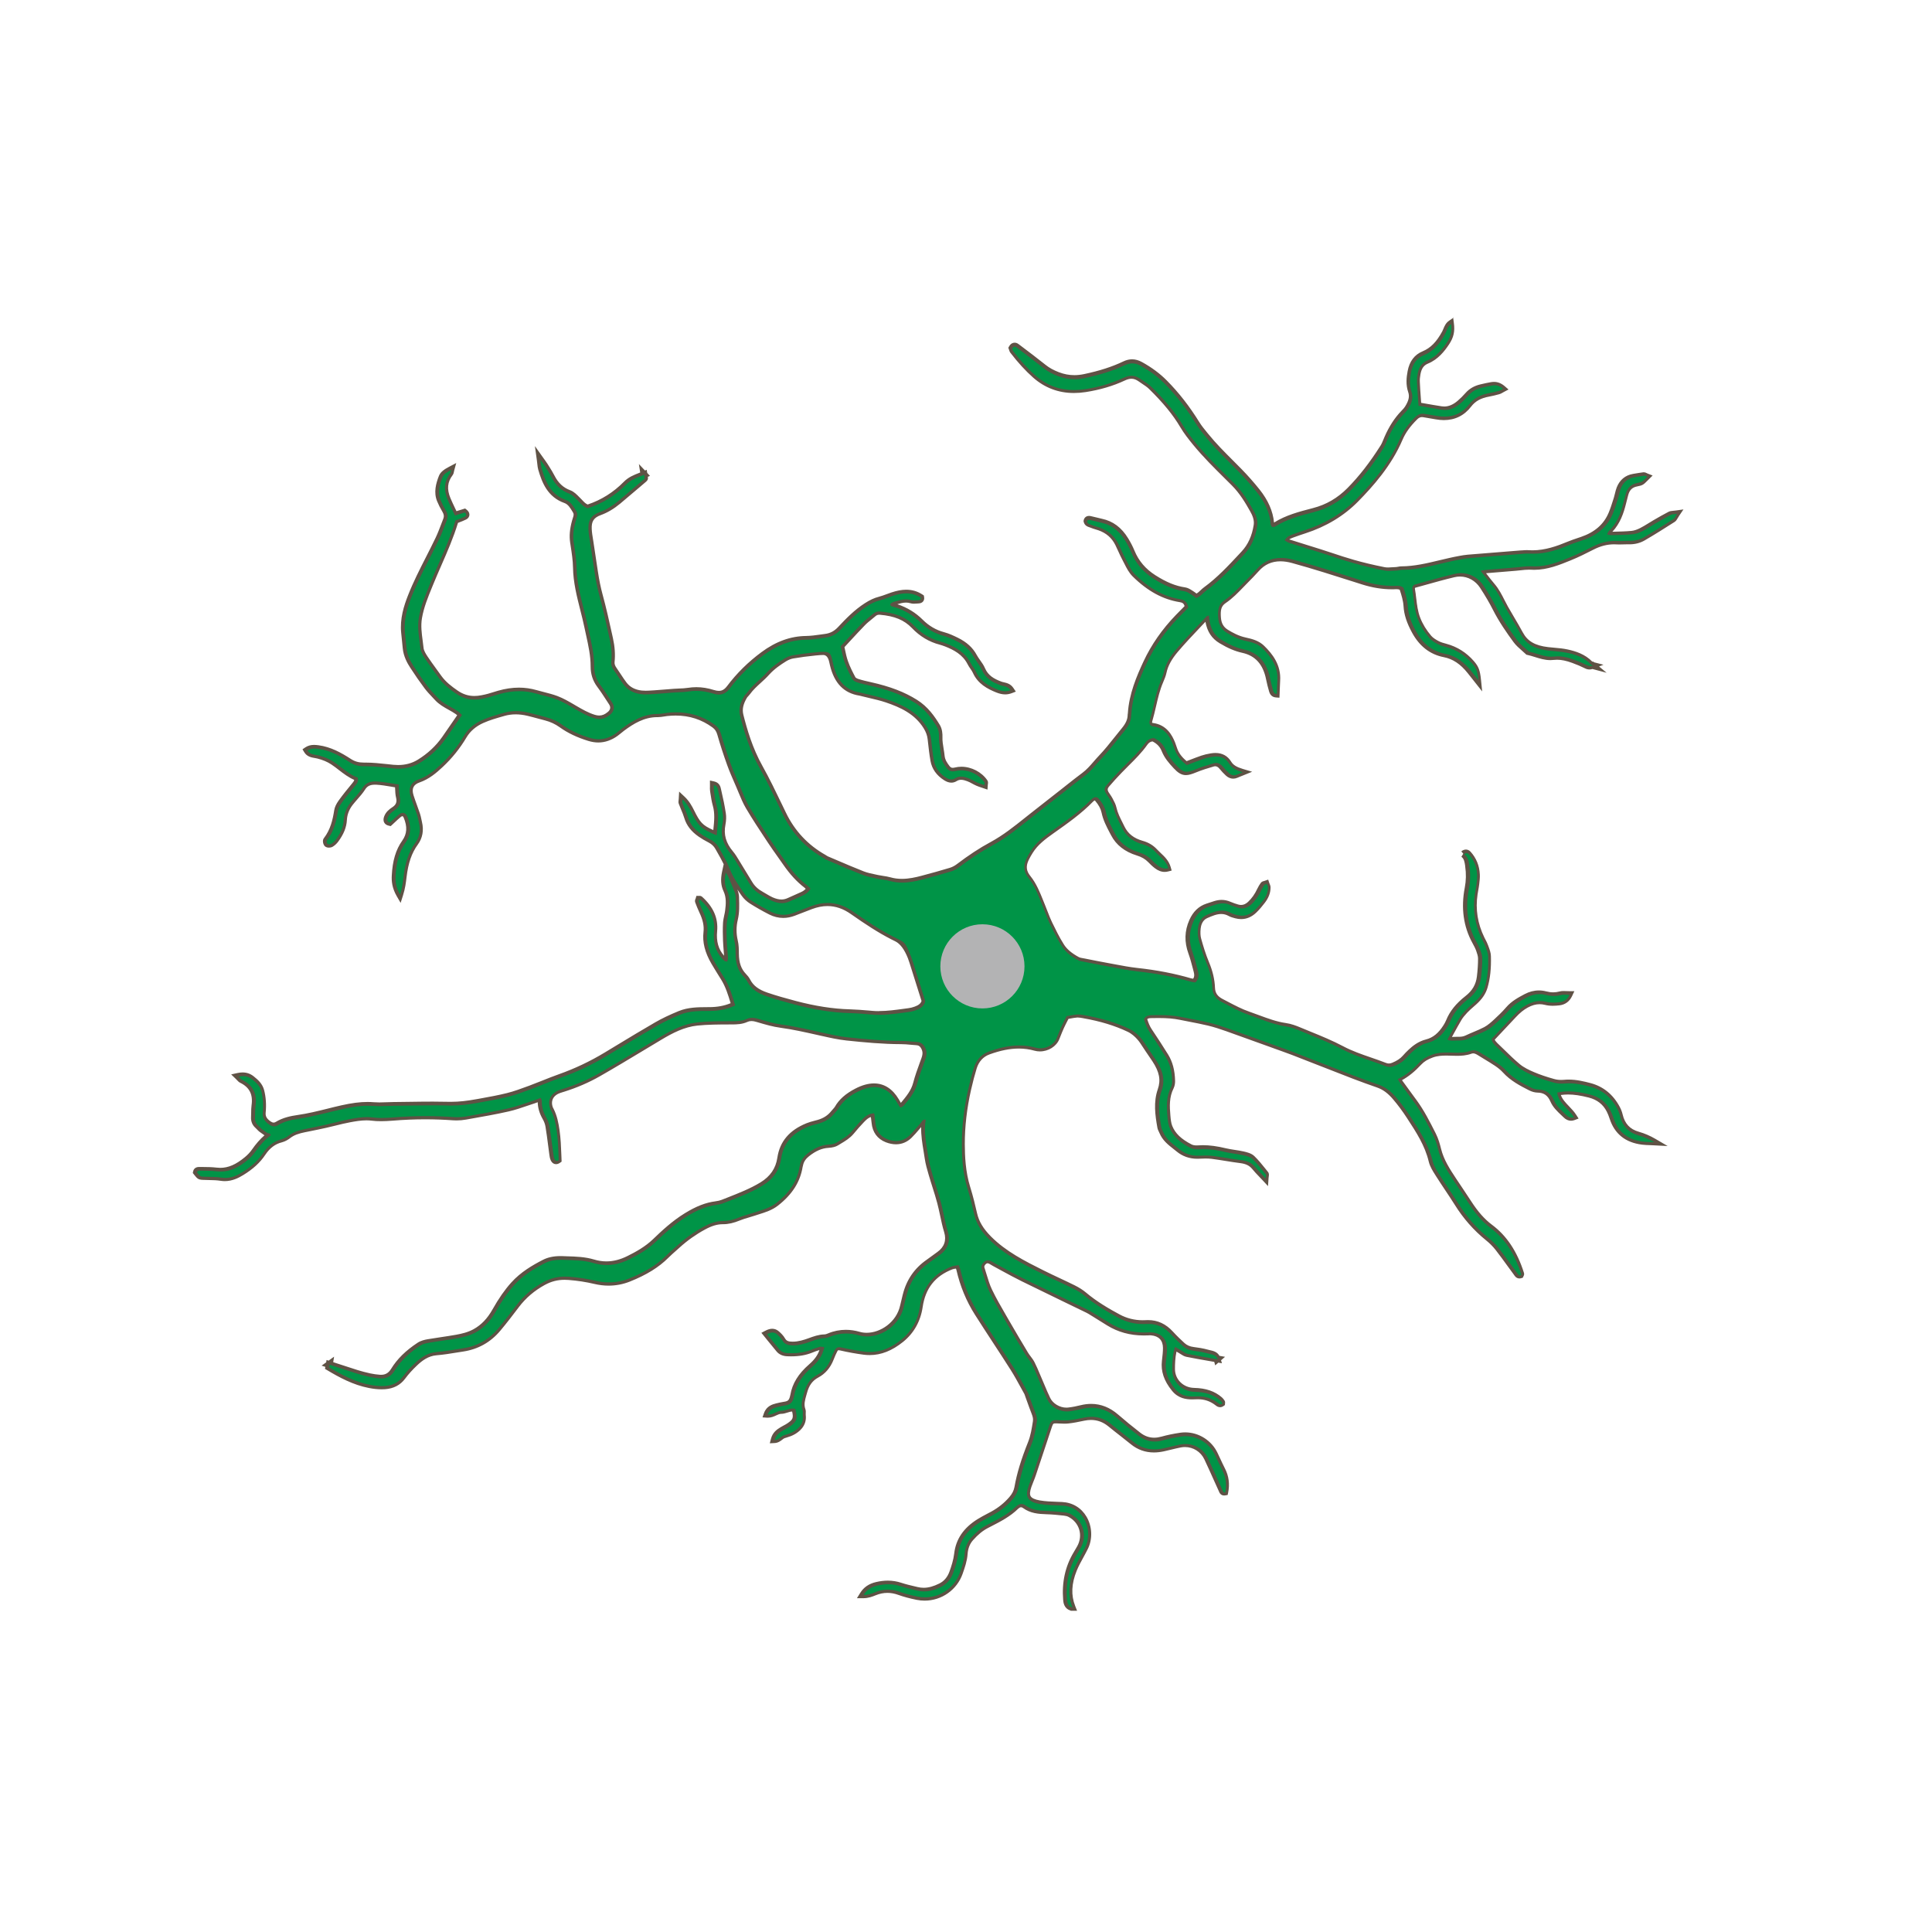 <?xml version='1.0' encoding='utf-8'?>
<ns0:svg xmlns:ns0="http://www.w3.org/2000/svg" version="1.1" viewBox="0 0 500 500">
  <ns0:defs>
    <ns0:style>
      .cls-1 {
        fill: #5f5245;
      }

      .cls-2 {
        isolation: isolate;
      }

      .cls-3 {
        fill: #b3b3b4;
        mix-blend-mode: multiply;
      }

      .cls-4 {
        fill: #009447;
      }
    </ns0:style>
  </ns0:defs>
  
  <ns0:g class="cls-2">
    <ns0:g id="Layer_1">
      <ns0:g>
        <ns0:g>
          <ns0:path class="cls-4" d="M277.26,416.38c-1.45-.4-1.57-1.79-1.62-2.39-.37-4.43.52-8.46,2.65-12.01.32-.53.63-1.06.93-1.6.82-1.47,1.02-3.14.55-4.69-.46-1.53-1.54-2.79-3.01-3.54-.36-.19-.84-.31-1.37-.37-1.52-.16-3.01-.3-4.48-.35-2.06-.06-4.06-.23-5.83-1.52-.26-.19-.53-.29-.79-.29-.35,0-.7.17-1.04.5-2.01,1.97-4.48,3.24-6.87,4.47l-.85.44c-1.4.73-2.66,1.76-3.97,3.24-.9,1.02-1.42,2.33-1.53,3.88-.12,1.76-.69,3.38-1.25,4.94-1.42,4.03-5.2,6.7-9.43,6.7-.65,0-1.31-.06-1.95-.19-1.86-.37-3.35-.77-4.69-1.26-1.02-.37-2.03-.56-3.01-.56-1.07,0-2.1.21-3.16.64-.86.35-1.84.75-3.09.75h-.8l.4-.68c.86-1.38,2.07-2.21,3.82-2.62,1.03-.24,2.03-.36,2.97-.36,1.15,0,2.26.18,3.31.53,1.18.39,2.42.68,3.63.97l.71.17c.53.13,1.07.19,1.61.19,1.33,0,2.68-.37,4.26-1.15,1.31-.65,2.27-1.77,2.83-3.31.51-1.41,1.06-3.08,1.26-4.77.42-3.58,2.32-6.39,5.83-8.58.77-.48,1.59-.92,2.38-1.33.38-.2.76-.4,1.14-.61,1.91-1.05,3.49-2.32,4.83-3.88.79-.92,1.24-1.81,1.42-2.82.61-3.44,1.69-7,3.5-11.53.71-1.78.99-3.6,1.28-5.54.11-.73-.06-1.35-.37-2.15-.38-.98-.73-1.96-1.09-2.95l-.47-1.31c-.04-.11-.07-.21-.11-.32-.07-.22-.14-.43-.24-.6-.31-.56-.62-1.12-.93-1.69-.83-1.51-1.68-3.07-2.61-4.53-1.47-2.31-2.97-4.61-4.47-6.9-1.58-2.42-3.22-4.92-4.79-7.41-2.19-3.46-3.77-7.29-4.71-11.4-.05-.2-.12-.39-.22-.62-.02-.04-.03-.08-.05-.12-.09.01-.17.02-.26.03-.39.04-.76.09-1.07.21-4.6,1.77-7.3,5.18-8.02,10.15-.51,3.53-2.19,6.53-4.87,8.69-2.79,2.25-5.54,3.34-8.4,3.34-.49,0-1-.03-1.5-.1-2.03-.26-4.01-.62-6.05-1.09-.2-.05-.37-.07-.5-.07-.3,0-.5.09-.76.59-.32.61-.62,1.29-.95,2.15-.78,2-2.04,3.47-3.77,4.39-1.58.84-2.58,2.2-3.13,4.28l-.16.59c-.37,1.3-.71,2.52-.24,3.81.11.32.09.65.07.94-.01.16-.02.32,0,.48.31,2.46-1.33,3.77-2.59,4.55-.66.41-1.42.64-2.14.87l-.42.13c-.25.08-.48.26-.75.47-.43.33-.97.75-1.78.79l-.6.03.15-.58c.37-1.46,1.32-2.14,2.26-2.71.25-.15.52-.3.78-.44.37-.2.72-.39,1.04-.61,1.63-1.12,1.86-1.69,1.32-3.82-.12-.02-.23-.03-.36-.03-.43,0-.87.13-1.33.28-.49.15-1,.31-1.55.32-.47,0-.92.21-1.4.44-.57.26-1.21.55-1.98.55-.07,0-.14,0-.21,0l-.59-.04.2-.55c.58-1.63,1.92-1.98,2.81-2.22.65-.17,1.32-.29,1.97-.41l.41-.07c.77-.14,1.24-.59,1.47-1.41l.04-.14c.06-.19.11-.39.15-.59.47-2.77,2-5.24,4.67-7.56,1.63-1.42,2.55-2.79,3.02-4.52-.13-.02-.25-.04-.37-.04-.05,0-.1,0-.14.01-.72.19-1.42.46-2.2.77-1.55.62-3.22.91-5.26.91-.31,0-.62,0-.94-.02-1.08-.04-1.88-.39-2.46-1.08-.75-.88-1.48-1.79-2.24-2.74l-1.35-1.67.48-.25c.63-.34,1.16-.49,1.64-.49.53,0,1.01.19,1.44.57.44.39,1.07.98,1.49,1.7.51.88,1.24,1.06,2.32,1.07h0c1.6,0,3.05-.45,4.25-.9,1.28-.47,2.57-.95,3.99-.99.39-.01.83-.18,1.12-.3,1.41-.59,2.9-.89,4.44-.89,1.14,0,2.3.17,3.45.5.62.18,1.27.27,1.96.27,3.64,0,8.07-2.63,9.11-7.5.19-.87.4-1.73.62-2.59l.07-.27c.91-3.61,2.91-6.51,5.94-8.61.51-.35,1.01-.72,1.51-1.1.43-.32.85-.63,1.29-.94,1.96-1.39,2.64-3.33,1.94-5.6-.43-1.42-.74-2.87-1.04-4.28-.23-1.06-.46-2.16-.74-3.23-.37-1.38-.81-2.77-1.23-4.11-.32-1-.63-2.01-.93-3.02l-.07-.26c-.39-1.36-.8-2.76-1.01-4.18-.09-.62-.19-1.24-.29-1.85-.41-2.46-.82-4.99-.52-7.57-.03.04-.07.1-.11.17-.07.11-.14.21-.21.3-.36.4-.71.81-1.06,1.22-.62.73-1.27,1.48-1.98,2.17-1.06,1.02-2.31,1.54-3.71,1.54-.79,0-1.62-.17-2.47-.5-2.01-.79-3.18-2.4-3.39-4.66-.05-.51-.12-1.02-.19-1.57l-.05-.4c-1.13.13-1.83.84-2.55,1.59-.87.9-1.7,1.87-2.49,2.82l-.14.17c-.92,1.09-2.1,1.8-3.24,2.48-.23.14-.47.28-.7.42-.54.34-1.28.53-2.24.58-1.79.1-3.46.82-5.28,2.26-.94.75-1.5,1.59-1.71,2.58-.02.09-.04.17-.07.26-.02.08-.05.16-.06.24-.61,3.79-2.57,6.86-6.17,9.68-1.48,1.15-3.15,1.68-4.77,2.19-.4.12-.79.25-1.18.38-.49.17-.98.31-1.48.46-.76.23-1.55.46-2.28.76-1.63.67-2.94.96-4.25.96h0c-1.58,0-3.11.45-4.89,1.42-2.4,1.31-4.63,2.89-6.63,4.71-.32.29-.63.57-.95.85-.66.59-1.35,1.19-1.98,1.83-2.45,2.44-5.57,4.37-9.82,6.07-1.71.68-3.5,1.03-5.34,1.03-1.18,0-2.38-.14-3.57-.43-2.18-.52-4.39-.86-6.76-1.04-.36-.03-.71-.04-1.05-.04-1.92,0-3.62.44-5.33,1.37-2.76,1.51-5,3.42-6.86,5.86l-.12.16c-1.5,1.96-3.04,4-4.66,5.92-2.45,2.92-5.59,4.68-9.34,5.25-.58.09-1.16.18-1.74.27-1.68.27-3.42.55-5.15.69-2.31.19-3.97,1.49-5.29,2.73-1.21,1.14-2.27,2.32-3.15,3.5-1.16,1.56-2.8,2.42-4.89,2.55-.28.02-.56.03-.83.03-1,0-2.09-.11-3.23-.34-3.98-.79-7.47-2.66-10.65-4.57l-.27-.16s.1-.5.12-.6l-.5-.16.61-.44.05-.28.24.08.69-.5-.08.7,1.65.54c1.67.55,3.34,1.1,5.02,1.62,1.04.33,2.16.62,3.31.87.85.19,1.72.31,2.56.37.12,0,.24.01.36.01,1.3,0,2.25-.56,2.98-1.77,1.52-2.49,3.72-4.65,6.74-6.62.77-.5,1.73-.71,2.4-.83,1.17-.2,2.34-.38,3.51-.55,1.29-.19,2.57-.38,3.85-.61,1.52-.27,3.13-.64,4.65-1.47,2.09-1.15,3.71-2.83,5.1-5.31,1.58-2.8,3.09-4.97,4.76-6.84,2.41-2.68,5.44-4.44,8.09-5.8,1.21-.62,2.62-.92,4.31-.92.2,0,.39,0,.59.01l1.11.04c2.28.07,4.64.14,6.91.82,1.09.33,2.2.5,3.28.5,1.87,0,3.72-.47,5.66-1.44,2.17-1.08,4.66-2.45,6.74-4.45,2.27-2.18,4.95-4.68,8.11-6.62,2.89-1.78,5.3-2.72,7.81-3.04.67-.09,1.23-.22,1.7-.41.54-.21,1.08-.43,1.62-.64,2.86-1.12,5.82-2.28,8.5-3.91,2.65-1.62,4.15-3.8,4.57-6.68.6-4.05,3-6.87,7.32-8.61.65-.26,1.33-.44,1.99-.62.29-.08.57-.15.86-.23,1.57-.46,2.79-1.25,3.71-2.43.13-.17.28-.33.43-.49.22-.23.42-.45.56-.69,1.03-1.8,2.66-3.24,5.13-4.52,1.64-.85,3.18-1.28,4.58-1.28,2.48,0,4.53,1.32,6.07,3.94l.27.46c.16.28.32.55.49.82,0,0,.02,0,.03-.01.16-.09.33-.18.41-.28l.11-.13c1.37-1.65,2.67-3.21,3.22-5.3.47-1.78,1.1-3.53,1.72-5.22l.41-1.13c.33-.93.38-1.64.15-2.3-.38-1.08-.95-1.58-1.88-1.64-.49-.03-.97-.07-1.46-.12-.82-.07-1.67-.15-2.5-.15-4.73,0-9.38-.45-14.12-.94-2.1-.22-4.2-.69-6.23-1.15l-1.23-.28c-3.11-.7-6.33-1.43-9.55-1.87-1.94-.26-3.86-.83-5.72-1.37l-.55-.16c-.5-.15-.93-.22-1.32-.22-.43,0-.83.08-1.22.26-1.27.57-2.56.62-3.98.62h-.64c-2.76,0-5.52.02-8.19.29-3.48.36-6.59,1.98-9.43,3.67-1.58.94-3.15,1.89-4.73,2.84-3.69,2.22-7.5,4.52-11.3,6.69-2.77,1.58-5.84,2.91-9.12,3.94l-.33.1c-.48.15-.94.29-1.35.5-1.56.81-2.14,2.29-1.57,3.95.04.1.09.2.14.29l.07.12c.94,1.8,1.27,3.69,1.53,5.46.31,2.13.39,4.26.47,6.32l.06,1.54-.19.14c-.27.2-.53.3-.78.3-.3,0-.71-.14-1-.8-.17-.4-.23-.83-.29-1.25l-.02-.16c-.11-.78-.21-1.56-.31-2.34-.21-1.56-.42-3.17-.67-4.75-.11-.7-.38-1.44-.75-2.08-.87-1.5-1.28-2.99-1.25-4.54,0-.06-.03-.16-.08-.27l-.15.06c-.41.16-.8.31-1.19.44-.63.2-1.26.42-1.89.63-1.54.53-3.13,1.07-4.74,1.43-3.38.76-6.85,1.37-10.2,1.96l-.81.14c-.79.14-1.59.21-2.38.21-.3,0-.61,0-.91-.03-2.4-.17-4.84-.26-7.24-.26-2.78,0-5.61.12-8.4.35-1.18.1-2.13.14-3,.14s-1.67-.05-2.41-.14c-.45-.06-.91-.08-1.39-.08-1.49,0-2.97.27-4.29.51-1.28.23-2.58.56-3.84.87-.79.2-1.58.39-2.37.57-1.4.31-2.8.6-4.21.88l-1.27.26c-1.59.32-2.87.72-3.98,1.57-.47.36-1.21.84-2.04,1.05-1.83.46-3.32,1.57-4.53,3.4-1.31,1.97-3.09,3.6-5.58,5.13-1.15.7-2.7,1.5-4.54,1.5-.34,0-.7-.03-1.04-.08-.99-.16-2.02-.17-3.03-.19-.57-.01-1.14-.02-1.71-.05-.93-.05-1.07-.22-1.8-1.14l-.23-.29.04-.2c.07-.37.32-.81,1.12-.81h.97c1.14.02,2.33.03,3.49.17.34.04.67.06,1,.06,2.22,0,4.28-.89,6.68-2.88.76-.63,1.42-1.34,1.91-2.05,1.16-1.67,2.39-3.02,3.75-4.09-.03,0-.06-.01-.08-.02-.17-.03-.38-.07-.56-.21-.19-.14-.38-.27-.58-.4-.25-.17-.5-.33-.73-.52-.2-.17-.39-.36-.57-.55-.13-.14-.26-.27-.4-.4-.73-.65-1.06-1.47-.99-2.5.02-.37.03-.74.03-1.11,0-.61.01-1.23.1-1.85.43-2.98-.62-5.04-3.22-6.3-.25-.12-.44-.32-.64-.55-.1-.11-.21-.23-.34-.36l-.6-.58.81-.18c.43-.09.84-.14,1.22-.14.98,0,1.84.3,2.62.92,1.11.88,2.14,1.81,2.53,3.34.46,1.77.58,3.63.38,5.7-.1,1.08.33,1.86,1.51,2.66.35.24.69.36,1,.36.26,0,.51-.08.76-.23,1.78-1.09,3.76-1.49,5.47-1.73,2.63-.37,5.26-1.02,7.8-1.65,1.2-.3,2.39-.59,3.6-.86,2.65-.59,4.71-.86,6.68-.86.55,0,1.1.02,1.64.07.47.04.93.05,1.4.05.63,0,1.26-.03,1.9-.05.57-.02,1.15-.04,1.72-.05,1.33-.01,2.66-.03,4-.05,2.07-.03,4.14-.06,6.22-.06,1.4,0,2.79.01,4.19.05.21,0,.42,0,.63,0,1.96,0,4.02-.22,6.68-.71l1.09-.2c2.21-.4,4.5-.82,6.71-1.37,1.84-.46,3.67-1.14,5.44-1.79l.31-.12c1.14-.42,2.27-.87,3.4-1.33,1.4-.56,2.85-1.14,4.3-1.65,4.12-1.45,8.13-3.35,11.93-5.64l3.06-1.85c3.25-1.97,6.62-4.01,9.97-5.95,1.73-1,3.65-1.92,6.05-2.9,2.37-.97,4.9-.98,7.35-.99h.44c2.28-.01,4.21-.4,6.05-1.22-.7-2.36-1.37-4.59-2.63-6.63l-.56-.9c-.66-1.06-1.32-2.12-1.95-3.2-1.63-2.81-2.28-5.39-1.99-7.9.25-2.12-.44-3.92-1.14-5.39-.39-.81-.71-1.64-1.03-2.48-.1-.26.01-.5.08-.66.02-.04.03-.07.05-.11l.1-.31h.33c.07,0,.12-.01.16-.01h.17l.19.13c2.81,2.54,4.03,5.32,3.73,8.51-.3,3.15.55,5.55,2.57,7.34,0,0,0,0,.02,0,.01,0,.03,0,.05,0,.05-.13.09-.26.08-.35-.04-.66-.09-1.33-.15-1.99-.07-.84-.14-1.68-.17-2.52-.06-1.45-.1-3.01,0-4.54.04-.64.17-1.27.3-1.87.09-.43.19-.87.24-1.31.22-1.7.37-3.51-.45-5.24-.64-1.37-.75-2.9-.34-4.79l.23-1.08.58.94c.11.19.21.33.3.46.17.25.28.43.38.65l.1.23c.52,1.21,1.05,2.46,1.53,3.71.2.53.32,1.11.34,1.69v.21c.07,1.79.13,3.64-.31,5.48-.44,1.85-.44,3.72,0,5.59.26,1.08.26,2.25.27,3.27.01,2.46.61,4.18,1.94,5.56.49.5.82.94,1.04,1.38.83,1.65,2.28,2.75,4.67,3.58,2.29.78,4.6,1.43,7.37,2.17,5.1,1.35,9.7,2.07,14.07,2.18,1.69.05,3.4.19,5.06.32l.81.07c.56.04,1.15.07,1.75.07,2.18,0,4.4-.3,6.54-.59l1.17-.16c.53-.07,1.11-.22,1.71-.43,1.2-.43,1.88-1.07,2.05-1.9l-3.15-9.99c-.13-.41-.27-.83-.43-1.23q-1.42-3.59-3.49-4.61c-.29-.14-.62-.31-1-.5-3.47-1.77-6.68-3.89-10.43-6.52-2.05-1.44-4.11-2.14-6.3-2.14-1.33,0-2.71.27-4.12.8-1.07.41-2.14.82-3.21,1.23l-1.26.49c-.95.37-1.91.55-2.85.55-1.17,0-2.34-.29-3.45-.85-1.71-.87-3.36-1.8-4.9-2.78-.8-.5-1.52-1.19-2.05-1.93l-.06-.09c-1.45-2.05-2.95-4.17-3.9-6.64-.59-1.53-1.43-3.02-2.25-4.46l-.52-.92c-.44-.78-1.08-1.39-1.91-1.82-.99-.51-1.83-1.01-2.57-1.52-1.86-1.29-2.98-2.75-3.53-4.57-.23-.76-.55-1.53-.86-2.26-.2-.47-.4-.95-.57-1.43-.09-.25-.06-.49-.03-.73.01-.1.03-.21.04-.33l.05-.96.7.66c1.16,1.09,1.83,2.32,2.4,3.49,1.66,3.34,2.32,4.04,5.72,5.49.03-.28.06-.56.08-.84.22-2.15.43-4.17-.16-6.23-.29-1.03-.45-2.09-.61-3.12l-.09-.59c-.06-.37-.05-.74-.03-1.1,0-.16.01-.32,0-.49v-.56s.54.12.54.12c1.14.25,1.32,1.12,1.43,1.65l.04.18c.52,2.19.92,4.16,1.21,6.04.13.84.1,1.81-.1,2.8-.52,2.65.14,5.03,2.03,7.28.59.7,1.07,1.5,1.54,2.26.13.22.27.45.41.67,1.03,1.66,2.05,3.33,3.06,5,.66,1.09,1.61,1.97,2.93,2.69.31.17.62.35.93.54.54.32,1.05.63,1.6.87.9.4,1.7.59,2.45.59.62,0,1.21-.13,1.78-.4.93-.43,1.86-.84,2.8-1.26l.61-.27c.77-.34,1.28-.75,1.66-1.33-.02-.02-.04-.04-.06-.06-.19-.19-.37-.38-.58-.54-1.97-1.51-3.71-3.41-5.47-5.97-.49-.72-1-1.43-1.51-2.14-.77-1.08-1.56-2.2-2.31-3.33l-.6-.9c-1.73-2.62-3.53-5.34-5.15-8.09-.75-1.26-1.31-2.64-1.86-3.97-.19-.47-.39-.94-.59-1.4l-.47-1.08c-.65-1.5-1.33-3.04-1.89-4.61-.95-2.65-1.81-5.3-2.55-7.87-.27-.95-.7-1.59-1.41-2.11-2.91-2.13-6.11-3.17-9.79-3.17-.72,0-1.46.04-2.21.12-.28.03-.56.08-.84.12-.5.08-1.02.17-1.54.17h-.17c-3.52,0-6.32,1.72-8.83,3.58-.26.2-.52.4-.77.61-.3.25-.6.49-.91.72-1.51,1.09-3.11,1.64-4.76,1.64-.79,0-1.61-.13-2.43-.38-2.87-.87-5.26-2.01-7.31-3.49-1.2-.86-2.48-1.46-3.93-1.83-.6-.16-1.2-.32-1.8-.48-.94-.26-1.88-.51-2.83-.74-1.05-.25-2.08-.37-3.07-.37-1.04,0-2.07.14-3.04.42l-.31.09c-1.73.5-3.53,1.01-5.17,1.74-2.04.91-3.58,2.22-4.58,3.92-1.67,2.81-3.71,5.35-6.07,7.55-1.56,1.45-3.43,3.08-5.86,3.92-1.83.64-2.45,1.94-1.84,3.87.28.88.6,1.75.91,2.63.26.71.52,1.42.75,2.14.15.46.25.94.35,1.4.05.24.1.47.15.71.49,2.02.15,3.91-.98,5.46-1.65,2.26-2.58,4.96-3.02,8.73-.16,1.37-.32,2.8-.9,4.6l-.31.96-.51-.87c-1.2-2.06-1.29-3.73-1.22-5.09.18-3.74,1.02-6.54,2.63-8.81,1.34-1.89,1.47-3.86.42-6.38-.1-.24-.33-.65-.76-.65-.21,0-.46.1-.69.3-.56.45-1.09.96-1.61,1.44-.23.22-.85.79-.85.79l-.23-.05c-.45-.1-.77-.3-.93-.6-.23-.42-.1-.9.02-1.22.37-1.02,1.15-1.64,1.93-2.16,1.12-.73,1.47-1.64,1.16-2.95-.18-.73-.21-1.48-.24-2.26,0-.23-.02-.46-.03-.7-.45-.07-.9-.15-1.35-.22-1.3-.22-2.64-.44-3.96-.52-.12,0-.24,0-.37,0-1.36,0-2.24.45-2.88,1.46-.56.9-1.27,1.7-1.95,2.48-.43.49-.86.97-1.25,1.48-.98,1.27-1.5,2.64-1.59,4.16-.1,1.8-.79,3.5-2.16,5.35-.35.47-.8.89-1.27,1.18-.2.12-.47.19-.75.19-.2,0-.49-.03-.71-.2-.29-.22-.37-.68-.39-.81-.03-.21-.03-.52.14-.73,1.76-2.28,2.37-4.92,2.76-7.42.11-.71.47-1.48,1.09-2.34,1.06-1.46,2.21-2.88,3.3-4.2l.15-.18c.41-.49.72-.86.63-1.51-1.53-.6-2.85-1.62-4.13-2.6-.65-.5-1.31-1.01-2-1.46-1.05-.7-2.28-1.22-3.76-1.59-.21-.05-.43-.09-.65-.12-.82-.13-1.84-.3-2.46-1.33l-.22-.36.35-.24c.59-.4,1.23-.58,2.03-.58.39,0,.77.04,1.1.09,3.13.41,5.79,1.91,8.21,3.48,1.11.72,2.15,1.02,3.58,1.02h.45c1.86,0,3.74.2,5.57.4.53.06,1.06.11,1.59.17.43.04.86.06,1.28.06,1.97,0,3.77-.49,5.32-1.45,2.6-1.6,4.77-3.63,6.45-6.02.97-1.38,1.93-2.78,2.91-4.21l1.17-1.71s-.05-.05-.08-.08c-.21-.2-.38-.38-.57-.51-.6-.42-1.27-.79-1.91-1.16-1.21-.67-2.45-1.37-3.45-2.46-.23-.26-.47-.51-.71-.77-.67-.71-1.36-1.45-1.96-2.25-1.22-1.63-2.42-3.36-3.66-5.28-1.14-1.76-1.74-3.31-1.88-4.88-.07-.76-.15-1.53-.23-2.29-.06-.56-.12-1.12-.17-1.68-.35-3.58.69-6.83,1.76-9.53,1.34-3.4,3.02-6.69,4.64-9.88.84-1.64,1.7-3.34,2.51-5.03.54-1.12.99-2.32,1.43-3.47.18-.48.36-.96.55-1.43.28-.71.2-1.37-.26-2.15-.56-.94-.99-1.81-1.34-2.66-.9-2.2-.31-4.31.46-6.27.38-.98,1.47-1.61,2.46-2.13l.91-.48-.27.99c-.02.08-.04.17-.05.25-.04.25-.09.54-.28.78-1.42,1.84-1.63,3.91-.62,6.33.39.93.82,1.83,1.27,2.79.15.32.31.65.47.98l2.38-.74.18.14c.51.4.58.78.56,1.03-.02.19-.13.55-.64.8-.57.28-1.16.5-1.74.73-.17.06-.33.13-.5.19-1.16,3.87-2.77,7.56-4.33,11.13-.7,1.61-1.4,3.21-2.06,4.83l-.34.82c-1.07,2.6-2.18,5.3-2.66,8.14-.34,2.02-.07,4.06.19,6.03.08.6.16,1.19.22,1.79.09.82.63,1.69,1.12,2.45.72,1.09,1.51,2.17,2.27,3.21.43.59.85,1.17,1.27,1.76,1.2,1.7,2.82,2.89,4.38,3.97,1.41.98,2.89,1.45,4.52,1.45.62,0,1.25-.07,1.94-.2.7-.14,1.26-.27,1.77-.41.45-.12.89-.26,1.33-.4.4-.13.81-.25,1.21-.37,1.85-.53,3.58-.79,5.29-.79,1.5,0,2.99.21,4.41.62.63.18,1.26.34,1.89.5,1.16.3,2.37.6,3.52,1.03,1.45.54,2.81,1.33,4.12,2.1l.65.38c1.62.95,3.16,1.84,4.93,2.38.43.13.85.2,1.24.2.9,0,1.7-.33,2.53-1.04.83-.71.98-1.63.41-2.51l-.56-.86c-.81-1.25-1.64-2.54-2.54-3.74-1.1-1.47-1.63-3.1-1.62-4.98,0-2.78-.6-5.53-1.18-8.19-.14-.64-.28-1.29-.42-1.93-.32-1.54-.71-3.09-1.1-4.59-.89-3.5-1.81-7.12-1.87-10.87-.03-1.87-.32-3.78-.61-5.63l-.14-.91c-.25-1.64-.1-3.32.47-5.45.05-.2.12-.4.19-.6.26-.78.4-1.29.05-1.87l-.15-.24c-.63-1.05-1.23-2.03-2.31-2.42-4.19-1.49-5.56-5.1-6.51-8.36-.12-.41-.17-.84-.23-1.38-.03-.29-.07-.63-.12-1.02l-.25-1.81,1.06,1.49.51.71c.27.37.45.62.61.89l.42.67c.47.75.96,1.52,1.37,2.33,1.03,2.02,2.4,3.29,4.32,4.01.88.33,1.57,1.04,2.23,1.73,0,0,.59.6.7.72.51.53.99,1.04,1.7,1.29,3.66-1.19,6.92-3.22,9.68-6.03,1.14-1.16,2.53-1.71,3.88-2.23.18-.07.37-.14.55-.22l-.19-1.14.83.88.21-.09.06.38.35.37-.26.13c.04.2.07.41.09.62.03.31-.22.53-.31.6l-1.79,1.52c-1.63,1.39-3.26,2.79-4.92,4.16-1.61,1.33-3.22,2.29-4.92,2.91-2.03.74-2.74,1.85-2.64,4.06.04.89.19,1.81.33,2.7.05.32.1.63.15.95.24,1.64.49,3.28.74,4.92l.37,2.45c.35,2.3.73,4.19,1.21,5.94.95,3.47,1.74,7.03,2.5,10.48l.21.93c.46,2.08.6,4.09.4,5.97-.08.74.2,1.29.63,1.9.39.54.76,1.1,1.12,1.66.45.69.92,1.4,1.42,2.06.98,1.29,2.41,2.04,4.25,2.25.35.04.71.05,1.07.05.59,0,1.19-.04,1.78-.08l.53-.03c1.01-.06,2.01-.15,3.01-.23.67-.06,1.34-.11,2.01-.16.44-.03.88-.05,1.32-.07.78-.03,1.59-.06,2.36-.19.69-.11,1.4-.17,2.09-.17,1.46,0,2.9.23,4.42.71.54.17,1,.25,1.43.25.98,0,1.75-.44,2.49-1.43,2.44-3.25,5.4-6.16,8.78-8.67,3.67-2.72,7.38-4.06,11.32-4.11,1.28-.02,2.56-.2,3.8-.37.38-.05.77-.11,1.15-.16,1.43-.19,2.59-.8,3.64-1.92,2-2.14,4.17-4.38,6.83-6.09,1.28-.83,2.36-1.33,3.49-1.62.7-.18,1.4-.44,2.08-.69.38-.14.77-.28,1.16-.41,1.44-.48,2.64-.71,3.77-.71,1.47,0,2.77.39,3.99,1.19l.16.1.04.18c.06.33.01.6-.15.81-.27.34-.71.35-.85.36-.15,0-.31.02-.46.03-.24.02-.48.04-.72.04-.31,0-.58-.04-.81-.11-.4-.12-.8-.18-1.23-.18-.91,0-1.8.26-2.73.54l-.44.13c-.13.04-.29.16-.43.27,0,0,0,0-.01,0,.03,0,.11.02.16.03.07.01.14.03.2.04,2.89.83,5.26,2.19,7.25,4.17,1.66,1.65,3.58,2.77,5.72,3.34,1.25.33,2.42.89,3.52,1.43,2.17,1.07,3.69,2.46,4.65,4.25.26.48.58.94.92,1.41.44.63.9,1.27,1.21,2,.91,2.11,2.7,3.03,4.5,3.7.22.08.45.13.69.19.7.16,1.58.36,2.2,1.29l.31.46-.52.2c-.5.19-1.02.29-1.55.29-.67,0-1.35-.15-2.14-.47-2.31-.93-4.61-2.15-5.81-4.84-.17-.39-.43-.76-.7-1.14-.24-.35-.49-.71-.69-1.1-1.35-2.67-3.81-3.94-6.05-4.82-.57-.22-1.03-.38-1.46-.49-2.63-.68-4.98-2.09-6.99-4.19-2.61-2.74-5.96-3.35-8.57-3.57-.07,0-.15,0-.22,0-.46,0-.84.14-1.18.43-.33.29-.67.56-1.02.84-.61.49-1.24,1-1.78,1.55-1.35,1.39-2.64,2.78-4,4.26-.49.54-.99,1.07-1.49,1.61.07.3.14.61.2.94.21.97.42,1.96.76,2.92.54,1.53,1.3,3.02,1.97,4.28.12.23.54.5,1.01.65,1.07.34,2.19.6,3.28.84,4.98,1.12,8.61,2.51,11.8,4.51,2.77,1.74,4.48,4.21,5.8,6.39.57.94.61,2.17.59,2.81-.04,1.06.13,2.08.31,3.16.1.6.2,1.19.26,1.79.12,1.14.71,2,1.35,2.86.34.46.7.65,1.2.65.2,0,.41-.03.66-.09.5-.12,1.03-.19,1.56-.19,2.47,0,4.96,1.3,6.34,3.31.15.21.11.44.08.66-.01.09-.03.19-.04.31l-.04.58-.55-.19c-.19-.06-.37-.12-.55-.18-.41-.13-.8-.25-1.18-.43-.35-.16-.69-.34-1.04-.52-.45-.24-.87-.47-1.32-.64-.53-.21-1.16-.41-1.79-.41-.5,0-.95.13-1.38.41-.35.22-.73.33-1.13.33-.51,0-1.04-.18-1.61-.54-1.87-1.18-3-2.77-3.35-4.71-.29-1.61-.47-3.26-.65-4.86l-.08-.7c-.12-1.04-.46-2-1.09-3.02-2.38-3.88-6.24-5.61-10.05-6.91-1.36-.46-2.81-.8-4.21-1.12-.65-.15-1.3-.3-1.95-.47l-.26-.07c-.16-.04-.31-.09-.47-.11-3.82-.6-6.19-3.05-7.25-7.48-.08-.33-.15-.63-.21-.91-.41-1.85-.48-2.13-1.98-2.13-.47,0-1.08.04-2,.13-2.02.2-3.96.46-5.77.77-.69.12-1.42.4-2.05.79-1.46.9-3.13,2.03-4.48,3.54-.67.74-1.41,1.42-2.13,2.07-1.01.93-2.06,1.88-2.87,3.01-.12.17-.27.33-.41.48-.16.17-.31.34-.41.51-1.05,1.79-1.34,3.2-.95,4.72.95,3.77,2.38,8.69,4.96,13.31,1.85,3.3,3.52,6.77,5.13,10.13l.97,2.02c2.3,4.76,5.8,8.49,10.4,11.08.1.06.2.12.3.19.11.07.22.15.34.2l2.29.98c2.29.98,4.67,1.99,7.03,2.91.95.37,1.99.59,3,.8l.79.17c.43.09.87.16,1.3.22.61.09,1.25.18,1.86.36.99.28,2,.42,3.09.42,1.86,0,3.69-.42,5.07-.78,2.75-.72,5.17-1.4,7.42-2.08.68-.21,1.38-.56,1.95-1,3.04-2.32,5.9-4.19,8.74-5.72,3.21-1.74,6.11-4.05,8.92-6.29l1.4-1.11c2-1.58,4.02-3.16,6.03-4.73l1.94-1.52,1.55-1.22c1.28-1.01,2.59-2.05,3.92-3.04,1.15-.85,2.05-1.89,3.02-3,.44-.51.89-1.02,1.36-1.51,1.46-1.53,2.8-3.21,4.09-4.83.61-.77,1.22-1.54,1.85-2.3,1.11-1.34,1.6-2.51,1.61-3.79,0-.1.02-.18.04-.24.32-5.02,2.24-9.52,4.03-13.36,1.97-4.24,4.75-8.23,8.26-11.87.6-.62,1.21-1.24,1.82-1.86l.61-.62c-.19-.97-.69-1.44-1.66-1.6-4.28-.67-8.19-2.81-11.96-6.53-.9-.89-1.49-2.06-2.06-3.19-.16-.32-.33-.65-.5-.96-.4-.74-.75-1.51-1.09-2.26-.24-.54-.49-1.07-.75-1.6-.96-1.93-2.52-3.29-4.64-4.03-.25-.09-.5-.16-.75-.24-.43-.13-.87-.26-1.3-.45-.09-.04-.18-.07-.28-.1-.41-.13-1.02-.33-1.18-1.08l-.02-.09.02-.09c.09-.51.45-.81.95-.81.15,0,.29.03.4.05.49.1.97.23,1.46.35.46.12.92.24,1.39.33,2.72.57,4.84,2.16,6.5,4.85.63,1.03,1.17,2.09,1.61,3.14,1.14,2.75,2.96,4.89,5.59,6.56,2.9,1.85,5.33,2.83,7.89,3.2.57.08,1.08.4,1.54.69l.27.17c.33.2.63.44.92.67.06.05.12.1.18.14.57-.23,1-.63,1.44-1.05.26-.25.53-.5.83-.73,3.4-2.48,6.32-5.6,9.14-8.62l.63-.68c1.75-1.87,2.82-4.21,3.27-7.15.22-1.45-.39-2.78-.96-3.78-1.24-2.2-2.74-4.73-4.82-6.82-.63-.63-1.27-1.26-1.9-1.89-2.73-2.71-5.56-5.51-8.05-8.55-1.2-1.47-2.36-2.92-3.33-4.56-1.92-3.25-4.44-6.33-8.16-9.99-.54-.53-1.18-.96-1.86-1.41-.29-.19-.59-.39-.87-.59-.73-.52-1.4-.76-2.12-.76-.57,0-1.18.16-1.87.48-2.98,1.4-6.36,2.4-10.04,2.97-1.02.16-2.02.24-2.98.24-3.9,0-7.36-1.31-10.28-3.9-1.94-1.72-3.84-3.79-5.8-6.34-.16-.2-.22-.43-.28-.62-.02-.06-.03-.11-.05-.16l-.07-.19.1-.18c.35-.64.81-.73,1.05-.73s.5.09.74.27l.56.43c2.11,1.6,4.3,3.25,6.4,4.93,1.01.81,2.15,1.44,3.58,1.99,1.38.53,2.75.79,4.17.79.85,0,1.73-.1,2.62-.29,4.06-.86,7.31-1.91,10.25-3.32.7-.33,1.37-.5,2.06-.5.8,0,1.58.22,2.41.68,2.46,1.37,4.51,2.9,6.27,4.67,3.1,3.13,5.84,6.65,8.39,10.77.56.91,1.26,1.77,1.94,2.6l.43.53c1.92,2.37,4.11,4.56,6.23,6.69.79.79,1.57,1.57,2.35,2.37,1.61,1.66,3.16,3.41,4.61,5.22,2.28,2.84,3.48,5.68,3.69,8.69,0,0,0,0,0,0,.01,0,.04.03.07.08.01.01.02.03.03.04,0,0,0,0,.01,0,.16-.02.35-.04.45-.1,3.04-1.93,6.5-2.82,9.84-3.69l.23-.06c3.49-.91,6.47-2.64,9.11-5.3,3.01-3.04,5.82-6.65,8.6-11.04.32-.5.55-1.06.79-1.66.1-.23.19-.47.29-.7,1.16-2.66,2.56-4.81,4.27-6.58l.08-.08c.33-.34.66-.68.9-1.06.77-1.23,1.42-2.58.89-4.14-.63-1.86-.43-3.69-.14-5.22.44-2.39,1.66-4,3.62-4.81,2.75-1.14,4.27-3.46,5.29-5.35.12-.23.22-.47.32-.71.27-.66.58-1.4,1.32-1.91l.6-.4.1.72c.28,2.07-.05,3.54-1.17,5.23-1.12,1.7-2.74,3.77-5.22,4.8-1.28.53-1.96,1.47-2.27,3.13-.14.78-.2,1.44-.17,2.02.07,1.47.17,2.93.28,4.43l.1,1.38,1.48.26c1.39.25,2.79.49,4.19.71.25.04.49.06.73.06,1.28,0,2.52-.53,3.79-1.62.69-.59,1.38-1.27,2.03-2.02.93-1.06,2.12-1.75,3.64-2.1,1.01-.24,1.85-.41,2.63-.55.28-.05.53-.07.78-.07.89,0,1.7.33,2.48,1l.5.43-.58.31c-.16.08-.29.16-.41.23-.25.15-.46.27-.71.34-.97.26-1.79.47-2.63.62-2.24.4-3.75,1.25-4.9,2.75-1.7,2.21-3.96,3.33-6.71,3.33-.65,0-1.33-.06-2.03-.19-.43-.08-.86-.15-1.3-.21-.62-.1-1.25-.2-1.86-.32-.16-.03-.31-.05-.46-.05-.57,0-1.06.23-1.54.71-1.86,1.84-3.1,3.57-3.91,5.46-2.83,6.64-7.57,11.94-11.38,15.82-3.62,3.68-8.17,6.42-13.51,8.15-1.01.33-2.01.67-3.01,1.03-.7.26-1.29.48-1.74,1.06.21.14.42.26.61.32,1.48.47,2.96.93,4.44,1.39,1.23.38,2.46.76,3.69,1.15,1.01.32,2.01.65,3.01.98,1.83.6,3.72,1.23,5.6,1.76,2.49.71,5.1,1.33,7.99,1.91.29.06.62.09,1.01.09s.8-.03,1.2-.06c.29-.02.58-.04.87-.05.19,0,.37-.04.56-.08.25-.05.5-.1.77-.1,3.42,0,6.79-.82,10.04-1.6,1.65-.4,3.35-.8,5.04-1.11.7-.12,1.42-.25,2.15-.31,4.6-.38,9.2-.74,13.81-1.1h.19c.42-.05.85-.08,1.28-.08.15,0,.31,0,.46.01.33.02.66.03.99.03,3.35,0,6.49-1.12,9.12-2.22.94-.39,1.92-.72,2.87-1.04l.66-.22c3.72-1.26,6.17-3.4,7.48-6.53.46-1.09.82-2.25,1.18-3.37l.19-.6c.11-.35.2-.71.28-1.07.12-.5.24-1.02.44-1.52.7-1.79,2.03-2.9,3.84-3.21l.29-.05c.77-.13,1.57-.27,2.37-.36h.02c.32,0,.53.1.71.2.07.03.13.07.2.1l.64.25-.84.85c-.94.96-1.13,1.12-2.41,1.36-1.46.27-2.29,1.08-2.7,2.62-.18.67-.35,1.35-.52,2.02l-.07.29c-.63,2.47-1.58,5.28-3.88,7.43-.04.03-.08.11-.12.21.15.04.27.06.38.06l1.15-.03c1.46-.03,2.96-.07,4.42-.21.69-.07,1.48-.32,2.36-.76.73-.37,1.45-.81,2.15-1.24.42-.26.84-.52,1.27-.77,1.4-.81,2.67-1.53,3.97-2.21.3-.16.62-.18,1.03-.21.2-.02.43-.03.7-.07l.99-.14-.56.83c-.15.23-.27.43-.37.61-.21.37-.38.66-.67.84-2.5,1.59-5.09,3.24-7.71,4.76-1.1.64-2.35.96-3.72.96-.12,0-.65-.02-.79-.02-.31,0-.62.01-.93.02-.32.01-.64.02-.96.02-.21,0-.41,0-.62-.02-.23-.01-.45-.02-.68-.02-1.84,0-3.64.46-5.51,1.41-1.94.99-3.85,1.95-5.8,2.74-2.95,1.2-5.99,2.44-9.37,2.44-.27,0-.55,0-.83-.03-.17-.01-.35-.02-.52-.02-.72,0-1.48.08-2.21.16-.4.04-.79.09-1.19.12-2.65.21-5.3.43-7.96.66-.19.02-.38.05-.57.08.19.24.37.49.56.73.72.94,1.4,1.84,2.14,2.69,1.08,1.25,1.81,2.69,2.51,4.08.29.57.58,1.15.9,1.71.52.92,1.06,1.84,1.6,2.75.76,1.28,1.54,2.61,2.26,3.94,1.27,2.38,3.39,3.61,6.88,4.02.51.06,1.03.11,1.54.15,1.16.1,2.35.21,3.51.47,1.97.43,4.46,1.18,6.31,3.23-.01-.02,0-.03.02-.03.01,0,.06,0,.07.01l.12-.05.15.11,1.21.32-.56.22,1.09.92-1.95-.59c-.26.09-.5.13-.74.13-.33,0-.64-.08-.97-.24-1.03-.51-2.16-.99-3.38-1.44-1.6-.58-2.85-.84-4.07-.84-.31,0-.62.02-.94.05-.26.03-.53.05-.79.05-1.36,0-2.65-.4-3.89-.79-.64-.2-1.31-.41-1.96-.55l-.12-.03-.09-.09c-.31-.3-.65-.59-.98-.88-.75-.65-1.52-1.32-2.11-2.13-1.73-2.35-3.72-5.18-5.34-8.36-.87-1.72-1.93-3.53-3.33-5.7-1.26-1.95-3.33-3.11-5.54-3.11-.52,0-1.04.06-1.56.19-2.52.61-5.07,1.32-7.53,2.01-.91.25-1.82.51-2.73.76,0,0-.16.15-.19.17-.02.04-.04.09-.06.13-.03.08-.09.21-.09.26.16.86.26,1.75.37,2.62.21,1.71.42,3.47,1.05,5.1.65,1.69,1.64,3.32,2.96,4.86.52.61,1.3,1.07,1.99,1.44.67.36,1.49.58,2.15.76,2.68.72,5,2.18,6.88,4.34,1.16,1.33,1.48,2.18,1.72,4.55l.15,1.52-2.81-3.55c-1.94-2.44-4-3.8-6.47-4.28-3.36-.66-6.01-2.69-7.85-6.05-1.38-2.52-2.06-4.59-2.19-6.71-.1-1.57-.57-3.05-1.04-4.48v-.03c-.42-.29-.83-.33-1.21-.33-.15,0-.3,0-.45.01-.14,0-.27.01-.41.02h-.3c-2.55,0-5.06-.41-7.69-1.24l-1.9-.61c-5.27-1.68-10.73-3.43-16.15-4.92-1.11-.31-2.17-.46-3.15-.46-2.36,0-4.35.9-5.94,2.69-.93,1.04-1.92,2.05-2.78,2.91-.38.38-.75.77-1.12,1.15-1.41,1.46-2.87,2.97-4.61,4.14-1.36.92-1.55,2.19-1.42,4.07.12,1.69.75,2.8,2.06,3.6,1.2.74,2.82,1.64,4.71,2.04,1.68.36,3.29.78,4.55,2.02,2.02,1.97,4.29,4.75,4,8.76-.06.78-.08,1.56-.1,2.34l-.05,1.54-.46-.04c-1-.08-1.25-.9-1.35-1.22-.3-1.01-.57-2.07-.78-3.13-.81-4.06-2.94-6.41-6.51-7.2-1.81-.4-3.58-1.15-5.72-2.43-1.97-1.17-3.08-2.92-3.5-5.5-.04-.22-.05-.45-.07-.68-.66.72-1.38,1.47-2.09,2.22-1.92,2.03-3.91,4.13-5.74,6.29-1.67,1.97-2.62,3.75-3.02,5.6-.17.8-.49,1.56-.82,2.34-.89,2.05-1.4,4.27-1.89,6.42-.29,1.24-.58,2.53-.95,3.77-.07.23-.12.54.02.75.09.14.27.23.54.27,3.25.42,4.58,2.79,5.38,4.81.17.42.31.85.45,1.28.46,1.44,1.35,2.63,2.86,3.84l1.03-.4c1-.39,1.99-.77,2.99-1.11.71-.24,1.49-.43,2.39-.57.4-.06.78-.1,1.13-.1,1.64,0,2.85.67,3.7,2.06.57.93,1.51,1.53,3.25,2.05l1.21.37-1.8.73c-.35.14-.61.24-.86.36-.3.13-.6.19-.9.19-.55,0-1.08-.22-1.56-.65-.57-.51-1.13-1.11-1.69-1.79-.42-.52-.89-.78-1.4-.78-.15,0-.32.02-.48.07-1.46.42-3.14.93-4.72,1.58-.93.38-1.69.64-2.39.64-1.09,0-1.89-.62-2.83-1.63-1.21-1.29-2.34-2.59-3-4.25-.5-1.27-1.4-2.2-2.73-2.85-.74.05-1.31.39-1.79,1.07-1.38,1.96-3.09,3.66-4.74,5.29-.6.6-1.21,1.2-1.8,1.81-1.19,1.23-2.32,2.49-3.38,3.72-.71.83-.68.99-.16,1.87.13.22.28.43.42.64.21.3.42.61.6.94l.15.29c.34.63.68,1.28.84,2,.32,1.43.95,2.7,1.63,4.04.17.33.33.67.5,1,.94,1.94,2.61,3.26,4.99,3.93,1.47.41,2.6,1.09,3.56,2.13.3.33.63.63.95.94.99.93,2.01,1.89,2.45,3.44l.12.44-.45.11c-.27.07-.54.1-.81.1-.77,0-1.52-.29-2.29-.88-.64-.49-1.2-1.05-1.62-1.49-.84-.87-1.81-1.44-3.16-1.86-3-.93-5.16-2.61-6.4-5.01l-.33-.64c-.83-1.59-1.7-3.23-2.08-5.09-.23-1.09-.79-2.13-1.77-3.29-.15-.18-.33-.22-.45-.22-.13,0-.27.05-.39.13-.12.09-.24.18-.35.29-3,3.07-6.52,5.56-9.93,7.97l-.31.22c-2.1,1.48-4.09,2.99-5.44,5.14-.35.56-.72,1.17-1.03,1.8-.89,1.81-.76,3.22.43,4.69,1.55,1.92,2.46,4.22,3.35,6.44.17.42.34.85.51,1.27.2.48.39.97.57,1.46.34.9.7,1.83,1.12,2.7.89,1.83,1.9,3.91,3.1,5.82.82,1.3,2.11,2.39,4.05,3.44.29.16.67.23,1.07.3l.8.16c1.84.37,3.68.73,5.52,1.07.68.12,1.36.25,2.04.38,1.9.36,3.87.74,5.81.95,5.07.55,9.61,1.43,13.9,2.69.2.06.41.08.64.11.06,0,.12.01.18.02.55-.58.68-1.31.41-2.32l-.24-.91c-.34-1.3-.69-2.64-1.15-3.9-1.06-2.89-.98-5.62.22-8.35.92-2.09,2.24-3.36,4.14-3.99.4-.13.79-.26,1.19-.38l.84-.27c.6-.19,1.19-.29,1.77-.29.74,0,1.47.16,2.18.48.65.29,1.35.51,1.95.69.31.09.61.14.9.14.74,0,1.45-.31,2.09-.91,1.02-.95,1.84-2.11,2.5-3.54.25-.54.57-1.02.84-1.43.14-.21.37-.27.58-.32.08-.02.17-.04.28-.08l.43-.15.14.43c.03.08.06.17.1.25.09.23.2.49.2.78,0,1.28-.45,2.49-1.39,3.7-.59.77-1.31,1.67-2.14,2.46-1.09,1.05-2.32,1.59-3.64,1.59-.46,0-.94-.07-1.42-.2l-.19-.05c-.48-.13-.97-.26-1.42-.51-.68-.38-1.38-.56-2.13-.56-1.34,0-2.72.61-3.83,1.1-1.49.66-1.86,2.21-1.95,3.08-.11,1.1-.07,1.99.14,2.73.49,1.76,1.17,4.06,2.09,6.25.9,2.15,1.4,4.28,1.47,6.34.06,1.55.74,2.55,2.28,3.34.45.23.91.47,1.36.71,1.79.94,3.64,1.92,5.54,2.57.84.29,1.67.59,2.5.9,2.27.85,4.62,1.72,7.07,2.07,1.32.19,2.59.67,3.66,1.12.87.36,1.74.72,2.62,1.08,2.79,1.14,5.68,2.32,8.39,3.75,2.33,1.23,4.83,2.1,7.26,2.93,1.26.44,2.57.89,3.84,1.38.34.13.65.2.96.2s.65-.07,1.01-.22c1.32-.54,2.21-1.14,2.9-1.93.48-.54.99-1.07,1.52-1.56,1.46-1.36,2.82-2.16,4.28-2.52,1.91-.48,3.43-1.7,4.79-3.86.23-.36.51-.84.71-1.34.91-2.27,2.48-4.22,4.93-6.14,1.81-1.42,2.81-3.15,3.07-5.29.2-1.66.3-3.25.3-4.72,0-.67-.24-1.4-.51-2.15-.25-.69-.59-1.33-1.01-2.1-2.3-4.2-2.93-8.77-1.93-13.99.36-1.87.4-3.73.12-5.68-.16-1.14-.3-2.14-1.17-2.76l.24-.41-.24-.29c.29-.24.6-.37.91-.37.23,0,.57.07.88.42,1.41,1.57,2.17,3.45,2.26,5.6.04.8-.05,1.58-.16,2.46-.06.52-.16,1.03-.25,1.55-.07.36-.13.73-.19,1.09-.59,3.91.01,7.74,1.8,11.38.09.18.18.36.27.53.24.46.48.93.66,1.44l.13.36c.27.75.56,1.52.58,2.33.09,3.17-.19,5.72-.86,8.04-.43,1.49-1.32,2.8-2.8,4.12l-.58.51c-.59.52-1.2,1.06-1.75,1.63-.71.75-1.22,1.38-1.58,2-.72,1.22-1.4,2.46-2.12,3.77-.22.4-.44.81-.67,1.23.18.04.39.06.64.06.19,0,.39-.01.59-.02.21-.01.42-.02.64-.02.08,0,.5.01.62.01.78,0,1.41-.13,1.99-.41.69-.34,1.4-.63,2.12-.93.91-.38,1.84-.77,2.71-1.24.91-.49,1.7-1.18,2.63-2.04.91-.83,2.09-1.95,3.15-3.18,1.33-1.55,3.1-2.49,4.66-3.32,1.13-.6,2.3-.9,3.48-.9.59,0,1.18.08,1.76.23.68.18,1.32.27,1.94.27.59,0,1.16-.08,1.76-.23.26-.07.54-.1.9-.1.21,0,.42.01.65.02.23.01.48.02.73.02h.7l-.26.64c-.59,1.25-1.59,1.99-2.91,2.14-.64.07-1.19.11-1.7.11-.71,0-1.33-.07-1.88-.21-.5-.13-1-.19-1.49-.19-1.08,0-2.12.3-3.3.94-1.09.59-2.11,1.41-3.19,2.58-1.31,1.41-2.63,2.8-3.99,4.25l-1.64,1.74c.06.4.36.85.88,1.34.59.56,1.17,1.13,1.76,1.7,1.29,1.27,2.63,2.58,4.04,3.75,1.12.94,2.55,1.61,3.8,2.14,1.54.66,3.25,1.24,5.23,1.79.62.17,1.31.26,2,.26.25,0,.5-.01.74-.04.4-.04.79-.05,1.18-.05,1.99,0,3.91.46,5.54.89,3.18.84,5.63,2.83,7.28,5.93.32.59.56,1.23.7,1.83.6,2.56,2.07,4.14,4.5,4.83,1.46.42,2.88,1.02,4.2,1.8l1.58.93-1.83-.1c-.3-.02-.61-.03-.91-.04-.67-.02-1.35-.04-2.03-.13-4.1-.5-6.79-2.65-8.01-6.39-.24-.72-.49-1.35-.77-1.9-1.03-2.02-2.66-3.29-4.97-3.89-2.17-.56-3.85-.81-5.45-.81-.84,0-1.64.07-2.43.21.33,1.48,1.32,2.51,2.36,3.59.64.67,1.31,1.36,1.83,2.18l.29.46-.51.2c-.26.1-.52.15-.78.15-.57,0-1.09-.24-1.61-.74-.2-.19-.4-.38-.6-.57-1.04-.98-2.12-2-2.74-3.42-.75-1.72-1.92-2.53-3.71-2.55-.62,0-1.33-.19-1.98-.53-2.22-1.14-4.74-2.42-6.69-4.58-.55-.6-1.25-1.19-2.15-1.79-.92-.61-1.88-1.19-2.81-1.75-.57-.35-1.14-.69-1.71-1.05-.49-.31-.93-.46-1.33-.46-.19,0-.37.03-.56.1-1.29.47-2.61.53-3.6.53-.47,0-.94-.01-1.4-.03-.41-.01-.81-.03-1.22-.03h-.2c-1.07,0-2.33.06-3.58.51-1.4.51-2.41,1.13-3.19,1.96-1.79,1.92-3.44,3.22-5.29,4.17h0c.15.26.28.48.43.69,1.03,1.42,2.07,2.84,3.11,4.26l.49.67c1.93,2.63,3.41,5.55,4.84,8.38l.11.21c.64,1.27,1.03,2.67,1.33,3.87.72,2.94,2.4,5.49,4.02,7.94l.12.18c.49.74.98,1.48,1.48,2.22.74,1.11,1.49,2.21,2.21,3.33,1.79,2.77,3.54,4.75,5.52,6.23,3.73,2.79,6.38,6.79,8.1,12.22.07.23-.03.41-.09.51l-.08.19-.22.1c-.13.04-.25.06-.37.06-.55,0-.83-.41-1.01-.69l-.1-.15c-.53-.71-1.05-1.43-1.57-2.15-1.02-1.41-2.08-2.87-3.16-4.25-.69-.89-1.55-1.75-2.55-2.55-3.12-2.52-5.8-5.57-7.97-9.07-.8-1.29-1.67-2.58-2.5-3.83-.78-1.17-1.56-2.33-2.31-3.52l-.19-.3c-.67-1.06-1.37-2.16-1.66-3.38-1.01-4.22-3.38-7.86-5.67-11.37-1.18-1.81-2.4-3.45-3.67-4.95-1.36-1.61-2.72-2.61-4.25-3.15l-.23-.08c-1.99-.7-4.04-1.43-6.04-2.2-3.11-1.2-6.22-2.42-9.33-3.63-2.18-.85-4.36-1.7-6.54-2.55-.85-.33-1.7-.63-2.56-.94l-.93-.33-3.49-1.27c-3.34-1.21-6.68-2.42-10.03-3.61-1.42-.5-3.09-1.07-4.78-1.47-1.61-.38-3.27-.7-4.88-1.01-.8-.16-1.61-.31-2.41-.47-2.03-.41-4.04-.47-5.57-.47-.59,0-1.17,0-1.76.02-.77.02-1.28.06-1.66.64.31.99.68,2.02,1.32,2.96,1.47,2.19,2.89,4.37,4.2,6.49,1.12,1.8,1.69,3.95,1.75,6.59,0,.38-.03,1.11-.36,1.76-1.18,2.34-1.07,4.9-.86,7.33.08.93.17,1.9.5,2.72.83,2.06,2.44,3.61,5.21,5.03.39.2.92.31,1.5.31.11,0,.23,0,.33-.01.44-.03.87-.05,1.3-.05,1.77,0,3.61.25,5.95.81.74.17,1.51.29,2.25.4.72.11,1.46.22,2.19.39.86.2,1.94.44,2.62,1.09,1.03.98,1.93,2.11,2.8,3.19.23.29.46.58.69.86.2.24.15.53.11.84-.02.13-.04.28-.05.45l-.07,1.03-.71-.76c-.32-.34-.62-.66-.91-.96-.62-.65-1.21-1.26-1.74-1.91-.79-.98-1.84-1.5-3.4-1.69-1.25-.15-2.51-.36-3.73-.55-1.21-.2-2.42-.39-3.64-.54-.5-.06-1.06-.09-1.7-.09-.56,0-1.12.02-1.68.05-.15,0-.3.01-.45.01-1.93,0-3.58-.59-5.04-1.79-.27-.23-.56-.45-.84-.67-1.34-1.05-2.73-2.15-3.46-3.9-.05-.12-.11-.25-.17-.37-.14-.29-.29-.6-.35-.95-.57-3.16-1.04-6.51.08-9.71,1.09-3.13-.11-5.61-1.43-7.62-.47-.72-.96-1.43-1.45-2.14l-.33-.48c-.22-.33-.44-.66-.65-.99-.51-.8-1-1.55-1.6-2.21-.56-.62-1.47-1.47-2.57-2-3.36-1.6-7.14-2.76-11.55-3.53l-.15-.03c-.46-.08-.93-.16-1.37-.16-.07,0-.14,0-.22,0-.58.04-1.18.15-1.81.26-.23.04-.46.08-.7.12l-.32.62c-.33.64-.67,1.29-.97,1.95-.33.71-.62,1.44-.91,2.17l-.31.76c-.69,1.69-2.58,2.87-4.61,2.87-.43,0-.85-.06-1.25-.17-1.34-.38-2.76-.58-4.2-.58-2.36,0-4.9.51-7.75,1.55-1.75.64-2.99,1.98-3.58,3.88-.52,1.66-1,3.5-1.48,5.62-1.09,4.82-1.64,9.58-1.62,14.15,0,3.13.18,7.23,1.41,11.18.76,2.44,1.34,4.88,1.76,6.73.51,2.26,1.66,4.2,3.73,6.28,3.95,3.98,8.89,6.45,13.67,8.85,1.4.7,2.81,1.36,4.22,2.03,1.32.62,2.64,1.24,3.95,1.89,1.1.55,2.01,1.13,2.78,1.77,2.88,2.42,6.08,4.26,8.83,5.75,1.89,1.02,3.96,1.54,6.14,1.54.27,0,.54,0,.81-.02.19-.01.37-.02.56-.02,2.39,0,4.4.93,6.16,2.85,1,1.09,2.07,2.11,2.99,2.95.7.65,1.56,1.03,2.62,1.16,1.04.13,2.41.33,3.72.7.17.05.34.09.52.13.79.18,1.76.39,2.21,1.42l.67.12-.47.48.11.37-.43-.08-.38.33-.17-.42-1.73-.3c-1.9-.33-3.86-.68-5.78-1.06-.5-.1-.92-.37-1.33-.64-.15-.09-.29-.19-.44-.27-.34-.19-.68-.4-1.06-.63l-.12-.07c-.5,1.88-.54,3.67-.54,5.22,0,2.91,2.36,5.24,5.37,5.31,2.96.07,5.17.82,6.94,2.35.2.18.36.39.49.58l.07.1c.13.19.1.39.08.48v.21s-.19.16-.19.16c-.21.15-.43.23-.66.23-.4,0-.69-.23-.92-.41l-.11-.08c-1.41-1.05-2.94-1.56-4.69-1.56-.17,0-.33,0-.5.01-.33.02-.67.03-.99.03-1.58,0-3.4-.25-4.89-2.09-2-2.48-2.79-4.83-2.49-7.41l.04-.35c.12-1,.24-2.04.23-3.05-.01-2.19-1.26-3.5-3.5-3.7-.13-.01-.25-.02-.38-.02-.2,0-.39,0-.59.02h-.31c-.24.02-.49.03-.73.03-3.36,0-6.45-.85-9.18-2.53l-4.19-2.6c-.42-.26-.81-.5-1.22-.71-2.02-.98-4.04-1.96-6.06-2.94-3.57-1.73-7.14-3.45-10.7-5.21-1.74-.86-3.47-1.8-5.14-2.71-.72-.39-1.44-.78-2.16-1.17-.21-.11-.42-.24-.62-.37l-.31-.19c-.28-.16-.54-.25-.78-.25s-.47.09-.67.27c-.78.69-.6,1.24-.54,1.42.18.55.34,1.1.51,1.65.41,1.37.84,2.79,1.45,4.07,1.07,2.24,2.35,4.45,3.58,6.58l.76,1.32c1.72,3,3.5,5.97,5,8.47.21.35.45.67.71,1.01.34.45.68.91.95,1.42.5.98.93,2.01,1.35,3,.16.39.33.77.49,1.16.24.55.47,1.1.7,1.64.48,1.14.98,2.33,1.52,3.46.77,1.59,2.69,2.75,4.58,2.75.15,0,.31,0,.46-.02,1.22-.13,2.42-.4,3.34-.62.9-.22,1.78-.33,2.62-.33,2.41,0,4.65.89,6.68,2.65,1.78,1.54,3.66,3.08,5.75,4.7,1.19.92,2.5,1.39,3.88,1.39.64,0,1.31-.1,2-.29,1.42-.4,2.97-.72,4.75-.99.42-.06.84-.09,1.26-.09,3.37,0,6.5,1.98,7.97,5.05.22.47.44.94.66,1.42.41.89.83,1.78,1.28,2.66.96,1.85,1.21,3.8.78,5.96l-.06.3-.3.05c-.09.02-.16.02-.23.02-.64,0-.84-.52-.94-.77l-.05-.12c-.46-1-.91-2-1.35-3-.79-1.75-1.57-3.5-2.4-5.23-1.01-2.12-3.08-3.44-5.42-3.44-.38,0-.77.04-1.14.11-.85.16-1.71.37-2.54.57-.62.15-1.24.3-1.86.44-.86.18-1.7.28-2.49.28-2.12,0-4.02-.68-5.67-2.02-.92-.75-1.85-1.48-2.78-2.21-1.02-.8-2.05-1.6-3.05-2.43-1.45-1.19-3.01-1.77-4.78-1.77-.59,0-1.21.07-1.84.2l-.23.05c-1.22.25-2.48.51-3.74.65-.36.04-.72.05-1.09.05-.49,0-.98-.03-1.47-.05l-.42-.02c-.13,0-.24,0-.35,0-.77,0-1,.11-1.38,1.15,0,0-.05.19-.07.24l-1.1,3.31c-1,3.02-2,6.04-3.02,9.06-.18.52-.38,1.04-.59,1.55-.19.47-.38.95-.55,1.43-.46,1.33-.5,2.18-.15,2.78.37.63,1.24,1.05,2.67,1.29,1.47.25,3.01.31,4.5.36.43.02.85.03,1.28.05,2.58.12,4.71,1.4,6,3.6,1.4,2.37,1.52,5.47.33,7.88-.36.72-.75,1.43-1.14,2.14-.62,1.14-1.27,2.31-1.76,3.51-1.43,3.49-1.56,6.59-.4,9.49l.25.61h-.83l-.05-.05Z" />
          <ns0:path class="cls-1" d="M375.54,83.72c.25,1.88,0,3.25-1.1,4.92-1.29,1.94-2.81,3.72-5.02,4.63-1.63.67-2.25,1.92-2.53,3.46-.13.7-.21,1.42-.18,2.12.09,2.03.25,4.05.4,6.16,2.01.35,4.01.72,6.02,1.03.27.04.54.06.8.06,1.55,0,2.89-.7,4.08-1.73.74-.63,1.43-1.33,2.08-2.07.92-1.05,2.08-1.65,3.4-1.96.86-.2,1.73-.39,2.61-.55.24-.04.47-.07.7-.07.73,0,1.43.24,2.19.89-.47.25-.73.45-1.03.53-.86.23-1.72.46-2.59.61-2.07.37-3.83,1.16-5.18,2.92-1.67,2.17-3.85,3.15-6.36,3.15-.63,0-1.28-.06-1.95-.18-1.05-.19-2.11-.33-3.15-.53-.19-.04-.37-.06-.55-.06-.72,0-1.32.3-1.86.84-1.66,1.64-3.08,3.44-4,5.6-2.59,6.08-6.73,11.04-11.29,15.68-3.73,3.79-8.26,6.4-13.33,8.03-1.01.33-2.02.67-3.02,1.04-.82.3-1.66.6-2.21,1.62.38.22.72.48,1.1.61,2.7.86,5.42,1.69,8.13,2.54,2.88.91,5.72,1.92,8.63,2.74,2.64.75,5.33,1.38,8.02,1.91.36.07.73.1,1.1.1.69,0,1.4-.08,2.09-.11.44-.02.88-.18,1.32-.18,5.22-.01,10.11-1.81,15.16-2.71.7-.12,1.4-.25,2.11-.31,4.6-.38,9.2-.74,13.81-1.1.48-.04.95-.08,1.43-.08.14,0,.29,0,.43.01.34.02.68.03,1.02.03,3.26,0,6.3-1,9.29-2.25,1.14-.48,2.32-.85,3.5-1.25,3.52-1.19,6.28-3.27,7.75-6.78.54-1.3.95-2.66,1.38-4.01.27-.84.39-1.74.71-2.56.62-1.59,1.77-2.64,3.5-2.94.87-.15,1.75-.31,2.63-.41.01,0,.03,0,.04,0,.21,0,.44.17.68.27-1.24,1.24-1.22,1.35-2.54,1.6-1.72.32-2.63,1.34-3.05,2.94-.2.77-.4,1.55-.6,2.32-.69,2.7-1.65,5.25-3.75,7.21-.17.16-.24.43-.46.85.42.09.73.21,1.03.21.01,0,.02,0,.03,0,1.86-.05,3.73-.06,5.58-.24.86-.08,1.73-.42,2.51-.81,1.19-.6,2.29-1.36,3.44-2.02,1.3-.75,2.61-1.5,3.95-2.2.34-.18.8-.13,1.58-.24-.44.66-.6,1.12-.91,1.32-2.54,1.62-5.09,3.24-7.7,4.75-1.06.61-2.25.9-3.5.9-.12,0-.23,0-.35,0-.15,0-.29,0-.44,0-.63,0-1.26.05-1.89.05-.2,0-.4,0-.59-.02-.24-.01-.47-.02-.7-.02-2.02,0-3.89.53-5.71,1.46-1.89.97-3.8,1.92-5.77,2.73-2.96,1.21-5.93,2.41-9.2,2.41-.27,0-.53,0-.8-.02-.18-.01-.36-.02-.55-.02-1.14,0-2.29.19-3.43.29-2.65.21-5.31.43-7.96.66-.42.04-.84.14-1.34.22,1.1,1.41,2.08,2.76,3.16,4.01,1.47,1.71,2.28,3.79,3.36,5.72,1.26,2.24,2.64,4.42,3.85,6.69,1.56,2.91,4.19,3.9,7.22,4.25,1.67.19,3.38.26,5.01.61,2.27.49,4.44,1.28,6.07,3.09.09.1.3.11.46.15-.25.1-.48.15-.73.15s-.5-.06-.78-.2c-1.11-.55-2.26-1.03-3.43-1.46-1.37-.5-2.76-.87-4.22-.87-.33,0-.66.02-.99.06-.25.03-.49.04-.73.04-1.99,0-3.83-.91-5.75-1.33-1.02-.98-2.21-1.83-3.04-2.95-1.95-2.64-3.8-5.35-5.3-8.3-1-1.97-2.15-3.88-3.35-5.74-1.36-2.1-3.55-3.31-5.92-3.31-.55,0-1.11.07-1.66.2-3.45.83-6.86,1.83-10.28,2.77-.16.04-.28.21-.45.33-.07.23-.26.5-.21.73.48,2.6.47,5.3,1.44,7.81.71,1.85,1.76,3.5,3.03,4.98.56.65,1.35,1.13,2.12,1.55.69.37,1.48.59,2.25.8,2.66.71,4.85,2.13,6.66,4.2,1.06,1.21,1.38,1.93,1.62,4.3-.71-.89-1.28-1.62-1.86-2.35-1.76-2.21-3.84-3.87-6.73-4.44-3.44-.67-5.87-2.79-7.54-5.82-1.12-2.04-1.99-4.15-2.13-6.52-.1-1.69-.64-3.29-1.11-4.76-.53-.42-1.06-.5-1.58-.5-.29,0-.58.03-.87.03-.1,0-.2,0-.3,0-2.58,0-5.08-.44-7.56-1.23-6-1.91-12-3.86-18.07-5.53-1.1-.3-2.2-.48-3.27-.48-2.3,0-4.47.8-6.27,2.84-.89.99-1.82,1.95-2.76,2.89-1.81,1.83-3.51,3.79-5.66,5.24-1.66,1.12-1.74,2.73-1.62,4.47.12,1.71.74,3.01,2.27,3.95,1.53.94,3.08,1.72,4.85,2.09,1.56.33,3.14.73,4.33,1.9,2.36,2.31,4.12,4.89,3.87,8.41-.08,1.14-.1,2.28-.14,3.43-.65-.05-.84-.51-.95-.9-.31-1.02-.56-2.05-.77-3.09-.78-3.89-2.81-6.66-6.85-7.55-2.03-.45-3.81-1.31-5.59-2.37-2.05-1.22-2.93-2.99-3.28-5.18-.06-.39-.06-.79-.09-1.23-.34.12-.55.12-.65.23-2.66,2.86-5.42,5.64-7.93,8.62-1.41,1.67-2.64,3.55-3.11,5.8-.16.77-.48,1.53-.79,2.26-1.42,3.29-1.86,6.84-2.87,10.24-.26.88.08,1.47.93,1.58,2.74.35,4.1,2.19,5.02,4.53.16.41.31.83.44,1.26.57,1.76,1.72,3.06,3.2,4.21,1.45-.55,2.83-1.11,4.24-1.59.75-.26,1.53-.43,2.32-.55.36-.06.72-.09,1.06-.09,1.34,0,2.49.49,3.32,1.84.72,1.18,1.93,1.77,3.5,2.24-.71.29-1.11.45-1.51.62-.25.11-.49.16-.72.16-.46,0-.89-.2-1.26-.53-.59-.53-1.14-1.12-1.64-1.74-.49-.6-1.08-.94-1.75-.94-.2,0-.4.03-.61.09-1.61.47-3.22.96-4.77,1.6-.93.39-1.62.6-2.21.6-.86,0-1.53-.45-2.5-1.48-1.15-1.23-2.28-2.51-2.91-4.1-.6-1.5-1.66-2.48-3.06-3.14-1,.03-1.7.49-2.25,1.26-1.85,2.63-4.27,4.75-6.49,7.05-1.17,1.21-2.3,2.46-3.4,3.74-.83.97-.83,1.34-.21,2.39.32.53.72,1.02,1.01,1.57.37.7.79,1.42.96,2.18.41,1.85,1.35,3.46,2.16,5.14,1.09,2.26,3.01,3.52,5.27,4.16,1.37.38,2.43,1.01,3.35,2,1.19,1.29,2.76,2.27,3.3,4.19-.24.06-.47.09-.7.09-.76,0-1.42-.33-2.02-.79-.56-.43-1.08-.93-1.57-1.44-.94-.98-2-1.56-3.35-1.98-2.58-.79-4.82-2.25-6.13-4.79-.94-1.81-1.95-3.58-2.37-5.62-.27-1.33-.99-2.46-1.87-3.49-.21-.25-.5-.37-.79-.37-.22,0-.45.07-.65.21-.14.1-.29.21-.41.34-3.06,3.13-6.63,5.62-10.18,8.13-2.11,1.49-4.16,3.04-5.56,5.27-.37.6-.74,1.21-1.05,1.84-.88,1.81-.9,3.45.49,5.17,1.8,2.23,2.71,4.97,3.79,7.6.57,1.4,1.05,2.84,1.71,4.19.97,1.99,1.95,3.99,3.13,5.86,1,1.59,2.56,2.7,4.22,3.6.45.24,1.01.3,1.53.4,2,.4,4,.8,6,1.16,2.62.47,5.23,1.05,7.87,1.34,4.69.51,9.3,1.35,13.83,2.67.33.1.69.11,1.09.17.91-.82.97-1.84.69-2.91-.43-1.63-.83-3.28-1.4-4.86-1-2.73-.97-5.34.21-8.02.8-1.82,1.98-3.12,3.87-3.75.67-.22,1.35-.43,2.03-.65.55-.18,1.09-.27,1.63-.27.67,0,1.34.14,2,.44.65.29,1.33.5,2.01.71.36.11.7.16,1.03.16.89,0,1.69-.37,2.4-1.03,1.12-1.04,1.96-2.29,2.6-3.68.22-.48.51-.93.81-1.37.08-.11.31-.12.63-.23.1.3.28.59.28.89,0,1.3-.52,2.43-1.29,3.43-.65.84-1.33,1.67-2.1,2.41-.97.93-2.08,1.46-3.33,1.46-.42,0-.85-.06-1.31-.18-.51-.14-1.05-.27-1.51-.52-.8-.44-1.58-.62-2.35-.62-1.38,0-2.72.57-4.01,1.14-1.37.61-2.06,1.96-2.21,3.45-.1.95-.1,1.98.16,2.9.6,2.13,1.26,4.26,2.11,6.3.84,2,1.36,4.08,1.44,6.19.07,1.92,1.05,2.96,2.52,3.72,2.28,1.18,4.55,2.48,6.96,3.31,3.18,1.09,6.26,2.51,9.65,2.99,1.21.17,2.41.61,3.55,1.09,3.68,1.55,7.45,2.95,10.97,4.82,3.57,1.89,7.43,2.88,11.14,4.34.39.15.76.23,1.12.23.39,0,.77-.09,1.18-.25,1.17-.48,2.23-1.08,3.07-2.05.47-.53.96-1.05,1.48-1.53,1.18-1.1,2.48-2.02,4.08-2.42,2.31-.58,3.84-2.12,5.06-4.06.28-.45.55-.92.75-1.41.99-2.47,2.76-4.36,4.79-5.95,1.87-1.47,2.96-3.29,3.24-5.59.19-1.58.3-3.18.31-4.78,0-.77-.27-1.56-.54-2.3-.27-.75-.65-1.46-1.04-2.16-2.37-4.33-2.8-8.93-1.88-13.69.38-1.95.4-3.89.12-5.83-.16-1.13-.3-2.31-1.35-3.06h.03c.2-.15.41-.25.62-.25.19,0,.38.08.55.28,1.36,1.51,2.06,3.31,2.15,5.32.03.79-.06,1.59-.16,2.38-.11.88-.3,1.75-.43,2.63-.61,4.07.03,7.95,1.84,11.64.31.64.68,1.26.91,1.92.3.83.66,1.69.69,2.55.07,2.66-.09,5.32-.84,7.9-.46,1.58-1.45,2.83-2.67,3.91-.79.71-1.62,1.4-2.35,2.17-.61.64-1.2,1.33-1.65,2.08-1.03,1.74-1.97,3.53-3.04,5.46.4.22.83.27,1.28.27.4,0,.82-.04,1.22-.04.07,0,.15,0,.22,0,.14,0,.27,0,.41,0,.74,0,1.47-.11,2.18-.45,1.59-.77,3.29-1.35,4.85-2.18,1-.53,1.88-1.33,2.72-2.1,1.11-1.02,2.2-2.07,3.18-3.22,1.25-1.46,2.89-2.34,4.53-3.21,1.04-.55,2.14-.85,3.27-.85.54,0,1.09.07,1.64.21.7.18,1.38.28,2.05.28.62,0,1.24-.08,1.87-.25.25-.07.51-.09.78-.09.42,0,.88.05,1.38.05.01,0,.03,0,.04,0-.58,1.22-1.5,1.76-2.56,1.89-.54.06-1.09.11-1.64.11-.61,0-1.21-.05-1.78-.2-.55-.14-1.08-.21-1.6-.21-1.23,0-2.38.38-3.52.99-1.26.69-2.33,1.62-3.3,2.67-1.87,2.01-3.75,4-5.76,6.13,0,.64.43,1.27,1.03,1.83,1.93,1.83,3.78,3.77,5.82,5.47,1.13.94,2.54,1.62,3.92,2.21,1.71.73,3.49,1.31,5.28,1.81.67.19,1.4.28,2.12.28.26,0,.52-.01.78-.04.38-.04.76-.05,1.14-.05,1.85,0,3.64.41,5.43.88,3.2.84,5.47,2.83,7,5.71.29.54.52,1.13.66,1.73.62,2.65,2.14,4.4,4.81,5.16,1.42.4,2.78.98,4.1,1.76-.97-.05-1.95-.04-2.91-.16-3.78-.46-6.43-2.37-7.64-6.09-.22-.67-.48-1.34-.8-1.96-1.11-2.18-2.87-3.51-5.26-4.12-1.84-.47-3.67-.82-5.56-.82-.96,0-1.94.09-2.95.3.37,2.86,2.92,4.16,4.33,6.37-.22.08-.42.12-.62.12-.53,0-.95-.28-1.3-.62-1.2-1.17-2.54-2.24-3.24-3.84-.78-1.8-2.09-2.8-4.12-2.82-.6,0-1.24-.2-1.78-.48-2.37-1.21-4.73-2.45-6.56-4.48-.64-.71-1.43-1.33-2.23-1.86-1.48-.98-3.02-1.86-4.53-2.81-.5-.31-1.02-.53-1.57-.53-.23,0-.47.04-.71.13-1.13.41-2.29.51-3.45.51-.87,0-1.75-.05-2.62-.06-.06,0-.13,0-.19,0-1.27,0-2.51.09-3.73.54-1.28.46-2.43,1.07-3.36,2.07-1.58,1.69-3.31,3.2-5.59,4.29.27.45.46.81.7,1.14,1.19,1.65,2.4,3.29,3.6,4.93,1.95,2.66,3.43,5.6,4.91,8.53.6,1.18.97,2.49,1.29,3.77.76,3.09,2.49,5.67,4.21,8.26,1.22,1.85,2.48,3.68,3.68,5.55,1.55,2.4,3.31,4.61,5.63,6.34,4.08,3.05,6.43,7.24,7.94,12,.02.06-.06.15-.1.25-.09.03-.16.04-.23.04-.39,0-.54-.38-.75-.65-1.58-2.14-3.1-4.32-4.74-6.42-.76-.97-1.66-1.85-2.62-2.63-3.14-2.54-5.74-5.53-7.88-8.96-1.55-2.49-3.25-4.88-4.81-7.36-.71-1.12-1.49-2.29-1.79-3.54-1.04-4.33-3.42-7.96-5.79-11.59-1.11-1.71-2.33-3.36-3.65-4.91-1.2-1.42-2.62-2.64-4.44-3.28-2.09-.74-4.18-1.47-6.25-2.27-5.3-2.04-10.58-4.13-15.87-6.18-1.16-.45-2.33-.86-3.5-1.28-4.51-1.63-9.01-3.28-13.53-4.88-1.58-.56-3.19-1.09-4.82-1.48-2.42-.57-4.87-.99-7.3-1.49-1.87-.38-3.76-.47-5.66-.47-.59,0-1.18,0-1.78.02-.8.02-1.61.05-2.14,1.03.33,1.08.72,2.22,1.43,3.27,1.44,2.13,2.84,4.29,4.19,6.47,1.2,1.94,1.63,4.11,1.68,6.36.01.52-.08,1.1-.31,1.55-1.23,2.42-1.13,4.99-.9,7.57.09.96.17,1.97.53,2.85,1.02,2.52,3.09,4.07,5.42,5.26.49.25,1.11.36,1.7.36.13,0,.25,0,.37-.01.42-.03.85-.05,1.27-.05,1.98,0,3.91.33,5.85.8,1.46.35,2.98.46,4.45.79.84.19,1.82.42,2.41.98,1.27,1.21,2.34,2.64,3.46,4.01.11.13-.01.46-.05.98-.99-1.07-1.87-1.91-2.63-2.85-.97-1.19-2.2-1.67-3.69-1.85-2.46-.3-4.91-.79-7.37-1.1-.58-.07-1.16-.1-1.75-.1s-1.14.02-1.7.05c-.14,0-.29.01-.43.01-1.78,0-3.36-.53-4.76-1.69-1.57-1.3-3.34-2.4-4.16-4.39-.17-.41-.42-.8-.5-1.22-.57-3.17-1.02-6.4.06-9.49,1.07-3.06.14-5.55-1.48-8.01-.58-.89-1.18-1.75-1.78-2.63-.75-1.1-1.41-2.28-2.29-3.26-.76-.84-1.7-1.62-2.71-2.1-3.7-1.77-7.63-2.86-11.67-3.57-.53-.09-1.07-.2-1.6-.2-.08,0-.16,0-.25,0-.88.06-1.75.26-2.78.43-.46.91-.97,1.84-1.4,2.79-.44.97-.82,1.97-1.22,2.95-.66,1.63-2.49,2.59-4.2,2.59-.39,0-.76-.05-1.12-.15-1.45-.41-2.89-.59-4.32-.59-2.68,0-5.32.63-7.9,1.58-1.93.7-3.24,2.2-3.85,4.17-.58,1.86-1.06,3.75-1.49,5.65-1.06,4.69-1.65,9.45-1.63,14.25.01,3.81.28,7.62,1.43,11.31.69,2.2,1.24,4.45,1.75,6.7.59,2.6,1.96,4.6,3.85,6.5,3.97,4,8.87,6.47,13.79,8.93,2.7,1.35,5.46,2.57,8.17,3.92.95.47,1.88,1.03,2.69,1.71,2.73,2.3,5.78,4.11,8.91,5.8,2,1.08,4.15,1.59,6.36,1.59.28,0,.55,0,.83-.02.18-.01.36-.02.53-.02,2.38,0,4.23.96,5.83,2.71.95,1.04,1.98,2.02,3.02,2.98.8.74,1.76,1.14,2.87,1.28,1.23.15,2.47.35,3.66.69.94.27,2.14.27,2.52,1.51-2.59-.46-5.18-.89-7.75-1.41-.58-.12-1.1-.55-1.63-.85-.52-.29-1.02-.61-1.67-.99-.64,2.06-.72,4.01-.72,5.91,0,3.16,2.57,5.68,5.8,5.75,2.5.06,4.74.58,6.65,2.24.19.17.34.39.49.61.03.04,0,.14-.01.23-.14.1-.27.14-.39.14-.29,0-.53-.23-.77-.41-1.49-1.11-3.12-1.65-4.96-1.65-.17,0-.35,0-.53.01-.33.02-.65.03-.97.03-1.69,0-3.26-.34-4.54-1.92-1.71-2.12-2.71-4.33-2.39-7.08.13-1.15.28-2.3.27-3.45-.02-2.43-1.47-3.93-3.91-4.14-.14-.01-.28-.02-.42-.02-.3,0-.61.02-.91.03-.24,0-.48.01-.71.01-3.19,0-6.18-.77-8.94-2.47-1.28-.79-2.56-1.59-3.85-2.38-.53-.33-1.05-.67-1.61-.94-5.58-2.72-11.19-5.4-16.76-8.15-2.47-1.22-4.86-2.58-7.29-3.88-.31-.17-.61-.36-.92-.54-.33-.2-.68-.31-1.01-.31-.34,0-.67.12-.97.38-.54.48-.92,1.12-.67,1.9.63,1.94,1.11,3.95,1.99,5.78,1.3,2.71,2.86,5.31,4.36,7.92,1.63,2.85,3.32,5.67,5.01,8.48.5.83,1.2,1.55,1.65,2.41.69,1.34,1.23,2.75,1.83,4.13.74,1.71,1.42,3.44,2.23,5.12.85,1.77,2.96,3,4.98,3,.17,0,.34,0,.51-.03,1.14-.12,2.28-.36,3.4-.63.87-.21,1.71-.31,2.52-.31,2.34,0,4.45.86,6.39,2.54,1.88,1.63,3.81,3.2,5.77,4.72,1.28.99,2.66,1.49,4.15,1.49.68,0,1.39-.1,2.12-.31,1.53-.43,3.11-.74,4.69-.98.4-.06.8-.09,1.2-.09,3.18,0,6.16,1.87,7.56,4.79.65,1.36,1.26,2.75,1.95,4.09.94,1.82,1.13,3.7.74,5.66-.06.01-.11.02-.15.02-.41,0-.46-.37-.58-.62-1.25-2.74-2.46-5.51-3.75-8.24-1.09-2.31-3.36-3.69-5.83-3.69-.41,0-.82.04-1.23.11-1.48.28-2.94.7-4.41,1.01-.82.18-1.62.27-2.4.27-1.93,0-3.73-.57-5.38-1.92-1.93-1.57-3.91-3.06-5.83-4.64-1.55-1.27-3.23-1.87-5.06-1.87-.63,0-1.27.07-1.93.21-1.3.27-2.61.55-3.93.69-.34.04-.69.05-1.04.05-.62,0-1.25-.04-1.87-.08-.13,0-.26-.01-.38-.01-1.03,0-1.38.3-1.8,1.44-.03.08-.05.17-.08.26-1.37,4.12-2.73,8.25-4.11,12.37-.34,1.01-.8,1.98-1.14,2.98-.83,2.43-.61,4.06,2.87,4.66,1.91.33,3.88.33,5.83.42,5.72.27,8.08,6.52,5.95,10.83-.95,1.91-2.1,3.72-2.91,5.69-1.3,3.19-1.73,6.49-.4,9.83,0,0,0,0,0,0,0,0,0,0,0,0-1.08-.25-1.31-1.09-1.39-2.02-.35-4.18.41-8.12,2.58-11.74.32-.53.64-1.07.94-1.61,1.82-3.25.66-7.16-2.65-8.84-.46-.23-1.01-.36-1.52-.41-1.5-.15-3-.3-4.51-.35-1.98-.06-3.9-.2-5.58-1.43-.35-.26-.71-.38-1.06-.38-.48,0-.94.23-1.36.63-2.2,2.15-4.94,3.44-7.61,4.83-1.62.84-2.92,2.01-4.1,3.34-1.03,1.17-1.53,2.62-1.64,4.14-.12,1.72-.69,3.31-1.24,4.89-1.36,3.85-5.03,6.34-8.99,6.34-.62,0-1.24-.06-1.86-.18-1.56-.31-3.13-.7-4.62-1.24-1.07-.39-2.12-.58-3.16-.58-1.11,0-2.22.22-3.33.68-.88.36-1.77.71-2.92.71-.01,0-.02,0-.03,0,.9-1.46,2.18-2.1,3.54-2.42.95-.22,1.91-.35,2.87-.35,1.06,0,2.11.15,3.17.5,1.43.47,2.91.8,4.37,1.15.58.14,1.16.2,1.72.2,1.55,0,3.02-.48,4.46-1.2,1.53-.76,2.5-2.04,3.05-3.56.57-1.57,1.09-3.22,1.28-4.87.44-3.78,2.55-6.33,5.62-8.25,1.13-.7,2.33-1.29,3.5-1.93,1.88-1.04,3.54-2.33,4.96-3.98.79-.92,1.32-1.87,1.52-3.03.7-3.95,1.99-7.73,3.47-11.44.73-1.84,1.02-3.76,1.32-5.69.13-.82-.11-1.57-.4-2.33-.55-1.4-1.04-2.83-1.56-4.24-.12-.33-.2-.69-.38-.99-1.17-2.09-2.27-4.22-3.55-6.24-3.05-4.79-6.23-9.5-9.26-14.3-2.2-3.47-3.73-7.25-4.65-11.26-.08-.34-.23-.65-.41-1.13-.63.1-1.24.11-1.78.31-4.83,1.86-7.57,5.41-8.3,10.5-.49,3.42-2.11,6.31-4.71,8.41-2.35,1.9-5,3.25-8.12,3.25-.47,0-.95-.03-1.44-.09-2.03-.26-4.02-.63-6.01-1.08-.23-.05-.43-.08-.6-.08-.53,0-.85.25-1.16.83-.37.71-.68,1.45-.97,2.19-.7,1.81-1.86,3.25-3.56,4.16-1.88,1-2.83,2.59-3.36,4.56-.41,1.54-.99,3.04-.4,4.67.14.39-.01.89.04,1.32.25,1.98-.88,3.19-2.38,4.11-.74.46-1.63.69-2.47.96-.81.26-1.3,1.18-2.41,1.24.33-1.28,1.16-1.89,2.06-2.44.61-.37,1.26-.66,1.85-1.06,1.86-1.27,2.09-2.06,1.43-4.55-.25-.08-.49-.12-.72-.12-.99,0-1.9.58-2.88.59-1.16.01-2.08.99-3.38.99-.06,0-.12,0-.18,0,.47-1.33,1.48-1.66,2.5-1.94.77-.2,1.56-.33,2.35-.48.99-.18,1.55-.79,1.82-1.73.07-.26.15-.51.2-.77.52-3.05,2.29-5.36,4.52-7.3,1.61-1.4,2.78-2.95,3.27-5.23-.31-.03-.63-.13-.91-.13-.09,0-.17,0-.25.03-.77.2-1.52.49-2.26.79-1.65.66-3.35.88-5.1.88-.31,0-.61,0-.92-.02-.85-.03-1.59-.28-2.14-.92-1.07-1.26-2.09-2.56-3.25-3.98.52-.28.99-.44,1.43-.44.4,0,.78.14,1.14.46.53.46,1.05.99,1.4,1.59.63,1.09,1.57,1.28,2.71,1.29.02,0,.03,0,.05,0,1.53,0,2.96-.41,4.36-.93,1.26-.46,2.49-.92,3.85-.96.43-.01.88-.16,1.28-.33,1.39-.58,2.83-.86,4.26-.86,1.12,0,2.24.17,3.32.48.67.19,1.37.29,2.08.29,4.06,0,8.52-3.03,9.55-7.85.2-.95.45-1.9.69-2.84.88-3.5,2.79-6.29,5.76-8.35.95-.66,1.86-1.37,2.8-2.04,2.16-1.53,2.84-3.69,2.11-6.09-.76-2.47-1.12-5.01-1.78-7.49-.64-2.4-1.47-4.75-2.16-7.13-.42-1.44-.85-2.9-1.07-4.38-.48-3.3-1.28-6.58-.72-9.95-.07,0-.14-.01-.2-.01-.66,0-.75.49-.99.76-1.01,1.11-1.94,2.32-3.02,3.36-1.02.98-2.18,1.42-3.4,1.42-.75,0-1.53-.17-2.31-.47-1.89-.74-2.92-2.24-3.1-4.29-.07-.77-.19-1.53-.3-2.4,0,0-.02,0-.02,0-1.55,0-2.41.9-3.25,1.76-.93.95-1.78,1.98-2.64,3-1.05,1.25-2.49,1.98-3.84,2.81-.57.35-1.34.47-2.03.51-2.15.12-3.91,1.07-5.54,2.36-.92.73-1.62,1.64-1.87,2.83-.04.17-.1.34-.13.52-.64,4-2.87,6.95-6.01,9.4-1.76,1.37-3.82,1.82-5.83,2.5-1.26.43-2.56.72-3.78,1.23-1.32.54-2.66.93-4.08.93-.01,0-.03,0-.04,0-.01,0-.03,0-.04,0-1.82,0-3.46.63-5.02,1.47-2.43,1.32-4.67,2.91-6.72,4.77-.99.89-2.01,1.75-2.95,2.69-2.76,2.75-6.12,4.55-9.67,5.97-1.68.67-3.42.99-5.18.99-1.15,0-2.31-.14-3.47-.41-2.25-.54-4.52-.87-6.83-1.05-.37-.03-.73-.04-1.09-.04-1.94,0-3.73.44-5.55,1.43-2.79,1.53-5.09,3.48-7,5.98-1.56,2.05-3.12,4.09-4.77,6.06-2.37,2.82-5.4,4.54-9.06,5.09-2.28.35-4.56.77-6.85.96-2.29.19-4,1.38-5.56,2.85-1.16,1.09-2.25,2.28-3.2,3.56-1.17,1.57-2.75,2.25-4.56,2.38-.27.02-.54.03-.81.03-1.05,0-2.12-.13-3.15-.33-3.8-.75-7.18-2.52-10.51-4.51.04-.22.09-.46.13-.68,2.34.76,4.68,1.54,7.03,2.28,1.1.34,2.22.63,3.35.88.86.19,1.75.32,2.63.38.14,0,.27.01.4.01,1.44,0,2.53-.61,3.36-1.98,1.65-2.69,3.98-4.76,6.6-6.48.64-.42,1.46-.63,2.23-.76,2.45-.43,4.92-.72,7.36-1.16,1.65-.3,3.26-.69,4.79-1.52,2.36-1.3,3.98-3.19,5.28-5.48,1.35-2.4,2.86-4.7,4.7-6.76,2.23-2.49,5.03-4.19,7.96-5.7,1.29-.66,2.7-.87,4.11-.87.19,0,.38,0,.57.01,2.65.1,5.33.06,7.91.84,1.16.35,2.3.51,3.41.51,2,0,3.94-.53,5.86-1.49,2.48-1.24,4.84-2.59,6.85-4.53,2.5-2.4,5.06-4.73,8.03-6.56,2.37-1.46,4.84-2.62,7.63-2.98.61-.08,1.24-.21,1.81-.44,3.46-1.38,6.98-2.62,10.19-4.58,2.67-1.63,4.33-3.93,4.78-6.99.63-4.26,3.27-6.74,7.04-8.26.9-.36,1.87-.56,2.81-.83,1.58-.46,2.92-1.28,3.94-2.59.33-.42.76-.78,1.02-1.23,1.15-2.02,3-3.34,4.95-4.35,1.52-.79,3-1.23,4.38-1.23,2.19,0,4.15,1.11,5.69,3.72.27.46.53.92.81,1.37.04.07.15.09.34.2.23-.15.57-.28.78-.52,1.41-1.7,2.83-3.36,3.42-5.6.56-2.14,1.37-4.22,2.12-6.31.31-.87.45-1.73.15-2.6-.37-1.07-1.02-1.86-2.27-1.94-1.33-.08-2.66-.27-3.99-.27-4.71,0-9.4-.45-14.08-.94-2.11-.22-4.21-.7-6.28-1.16-3.55-.8-7.09-1.64-10.71-2.13-2.1-.29-4.16-.92-6.2-1.52-.5-.15-.98-.23-1.45-.23-.47,0-.94.09-1.4.3-1.22.55-2.49.58-3.79.58-.15,0-.3,0-.46,0-.06,0-.13,0-.19,0-2.75,0-5.51.01-8.24.3-3.51.36-6.62,1.94-9.61,3.73-5.34,3.18-10.63,6.45-16.02,9.52-2.85,1.62-5.89,2.91-9.03,3.9-.59.19-1.2.35-1.75.63-1.77.92-2.43,2.62-1.79,4.5.06.17.15.32.23.48.87,1.67,1.21,3.45,1.49,5.32.37,2.55.41,5.09.52,7.57-.21.15-.38.21-.52.21-.3,0-.47-.26-.59-.53-.17-.4-.22-.86-.28-1.29-.33-2.37-.61-4.75-.99-7.11-.13-.77-.42-1.56-.81-2.24-.78-1.35-1.22-2.75-1.19-4.3,0-.24-.15-.49-.26-.86-.61.23-1.17.46-1.74.65-2.19.71-4.36,1.55-6.59,2.06-3.64.82-7.32,1.45-10.99,2.1-.75.13-1.53.2-2.3.2-.29,0-.59-.01-.88-.03-2.42-.17-4.85-.26-7.27-.26-2.81,0-5.62.12-8.43.35-.98.08-1.98.14-2.97.14-.79,0-1.58-.04-2.36-.14-.49-.06-.97-.09-1.45-.09-1.48,0-2.92.25-4.37.52-2.09.38-4.15.98-6.23,1.45-1.82.41-3.64.76-5.47,1.14-1.49.3-2.92.7-4.16,1.66-.55.43-1.21.8-1.87.97-2.12.53-3.66,1.87-4.8,3.58-1.42,2.14-3.31,3.69-5.44,4.99-1.34.82-2.72,1.44-4.31,1.44-.32,0-.64-.02-.97-.08-1.57-.25-3.19-.16-4.78-.25-.77-.05-.77-.08-1.58-1.1.08-.41.4-.45.68-.45.05,0,.1,0,.14,0,1.42.02,2.85,0,4.26.17.36.04.71.06,1.05.06,2.7,0,4.91-1.27,6.96-2.98.74-.62,1.44-1.34,1.99-2.14,1.12-1.62,2.4-3.06,3.98-4.24-.06-.68-.67-.46-.96-.69-.42-.32-.89-.59-1.3-.92-.34-.28-.62-.64-.95-.93-.65-.57-.9-1.28-.84-2.14.06-.97-.01-1.96.12-2.93.45-3.1-.6-5.38-3.47-6.77-.27-.13-.47-.43-.87-.82.4-.09.78-.13,1.13-.13.93,0,1.68.3,2.34.83,1.03.82,2.01,1.69,2.38,3.11.47,1.84.55,3.69.37,5.55-.14,1.46.64,2.34,1.7,3.07.4.27.82.44,1.25.44.32,0,.66-.09,1-.3,1.62-1,3.44-1.4,5.29-1.67,3.88-.55,7.63-1.67,11.43-2.52,2.18-.49,4.35-.85,6.58-.85.53,0,1.07.02,1.6.06.48.04.96.05,1.44.05,1.21,0,2.42-.09,3.63-.1,3.4-.03,6.8-.11,10.2-.11,1.4,0,2.79.01,4.18.05.21,0,.43,0,.64,0,2.29,0,4.53-.3,6.76-.71,2.62-.48,5.25-.93,7.83-1.58,1.97-.49,3.89-1.22,5.8-1.92,2.58-.95,5.1-2.06,7.7-2.97,4.21-1.48,8.2-3.38,12.02-5.68,4.33-2.61,8.64-5.26,13.02-7.79,1.92-1.1,3.95-2.04,5.99-2.88,2.43-1,5.04-.95,7.62-.96,2.24-.01,4.39-.37,6.58-1.42-.73-2.48-1.43-4.91-2.79-7.11-.84-1.36-1.7-2.7-2.5-4.08-1.37-2.35-2.25-4.87-1.93-7.62.24-2.05-.33-3.85-1.18-5.64-.38-.8-.7-1.62-1.01-2.45-.05-.12.09-.32.14-.48.05,0,.11-.01.16-.01.03,0,.05,0,.06.02,2.41,2.18,3.9,4.74,3.58,8.14-.28,2.97.39,5.65,2.72,7.72.11.1.32.09.67.18.08-.29.25-.6.23-.89-.08-1.5-.26-3-.32-4.5-.06-1.5-.1-3,0-4.5.06-1.06.4-2.09.54-3.15.24-1.86.36-3.69-.49-5.49-.61-1.3-.7-2.73-.31-4.51.33.53.52.77.64,1.05.56,1.3,1.11,2.6,1.62,3.92.18.49.29,1.03.31,1.54.06,1.86.15,3.72-.3,5.57-.46,1.92-.46,3.84,0,5.79.24,1.02.25,2.11.26,3.17.01,2.21.48,4.22,2.07,5.86.37.38.73.81.96,1.27,1.04,2.06,2.9,3.1,4.93,3.8,2.43.83,4.92,1.52,7.4,2.18,4.64,1.23,9.35,2.07,14.17,2.2,1.95.05,3.9.23,5.84.39.6.05,1.19.07,1.78.07,2.61,0,5.18-.42,7.77-.76.61-.08,1.22-.25,1.81-.46,1.23-.44,2.18-1.18,2.36-2.35-1.1-3.5-2.14-6.8-3.18-10.09-.13-.42-.28-.85-.44-1.26-1.69-4.26-1.55-3.73-4.7-5.34-3.65-1.87-7.04-4.15-10.38-6.49-2.11-1.48-4.29-2.22-6.56-2.22-1.39,0-2.81.28-4.28.83-1.49.57-2.98,1.15-4.47,1.72-.9.35-1.8.52-2.69.52-1.1,0-2.19-.27-3.25-.81-1.66-.84-3.29-1.76-4.86-2.75-.73-.46-1.42-1.11-1.92-1.81-1.48-2.1-2.97-4.18-3.91-6.63-.73-1.89-1.8-3.65-2.79-5.43-.48-.85-1.19-1.53-2.09-2-.87-.44-1.72-.93-2.52-1.49-1.56-1.09-2.79-2.43-3.36-4.33-.38-1.27-.98-2.47-1.44-3.72-.08-.22.01-.5.04-.89,1.08,1.02,1.72,2.18,2.31,3.36,1.78,3.59,2.51,4.28,6.51,5.94.22-2.65.71-5.22-.03-7.84-.34-1.19-.5-2.43-.69-3.66-.07-.48-.02-.98-.02-1.52.97.21,1,.97,1.13,1.5.47,1.98.89,3.99,1.2,6,.13.86.07,1.79-.09,2.64-.57,2.93.24,5.41,2.13,7.65.74.87,1.3,1.9,1.9,2.88,1.03,1.66,2.05,3.32,3.05,5,.76,1.26,1.83,2.16,3.1,2.85.86.47,1.67,1.03,2.56,1.42.86.38,1.74.63,2.63.63.65,0,1.31-.13,1.97-.44,1.13-.52,2.27-1.02,3.41-1.52.83-.36,1.53-.86,2.04-1.81-.32-.31-.6-.63-.92-.88-2.14-1.64-3.86-3.66-5.38-5.87-1.26-1.83-2.59-3.61-3.81-5.46-1.96-2.96-3.93-5.92-5.74-8.98-.99-1.67-1.65-3.54-2.43-5.33-.81-1.87-1.66-3.74-2.35-5.66-.93-2.59-1.78-5.2-2.54-7.85-.29-1.01-.75-1.74-1.58-2.35-3.06-2.24-6.43-3.25-10.05-3.25-.74,0-1.5.04-2.26.13-.78.08-1.56.29-2.33.29-.02,0-.03,0-.05,0-.04,0-.08,0-.12,0-3.53,0-6.38,1.66-9.1,3.67-.57.42-1.1.91-1.67,1.32-1.41,1.02-2.9,1.56-4.5,1.56-.74,0-1.51-.12-2.3-.36-2.57-.78-5-1.85-7.18-3.42-1.25-.89-2.6-1.52-4.08-1.9-1.55-.4-3.08-.85-4.63-1.22-1.05-.25-2.11-.39-3.17-.39-1.06,0-2.11.14-3.16.44-1.87.54-3.77,1.07-5.55,1.85-1.96.87-3.66,2.19-4.79,4.1-1.64,2.77-3.63,5.26-5.99,7.45-1.69,1.58-3.44,3.04-5.7,3.83-2.08.72-2.79,2.29-2.12,4.43.51,1.61,1.14,3.17,1.67,4.77.22.67.32,1.38.49,2.07.44,1.83.2,3.58-.9,5.09-1.96,2.68-2.73,5.71-3.1,8.94-.16,1.36-.32,2.76-.88,4.52-1.04-1.79-1.24-3.32-1.16-4.84.15-3.05.74-6.03,2.55-8.57,1.58-2.23,1.45-4.47.47-6.81-.25-.6-.68-.92-1.17-.92-.31,0-.65.13-.98.4-.82.66-1.56,1.41-2.31,2.09-.83-.18-.79-.7-.59-1.23.32-.88,1-1.44,1.76-1.93,1.25-.82,1.72-1.9,1.35-3.43-.24-1.01-.19-2.09-.28-3.24-1.9-.28-3.8-.69-5.71-.79-.13,0-.26-.01-.39-.01-1.25,0-2.43.35-3.26,1.67-.89,1.41-2.15,2.59-3.18,3.92-.99,1.29-1.59,2.75-1.68,4.41-.11,1.92-.95,3.59-2.08,5.11-.31.42-.71.8-1.15,1.06-.13.08-.33.12-.52.12-.17,0-.34-.04-.44-.11-.19-.14-.3-.74-.17-.91,1.75-2.26,2.42-4.88,2.85-7.63.12-.75.55-1.51,1.01-2.14,1.04-1.44,2.16-2.81,3.29-4.18.51-.62,1.11-1.18.83-2.3-2.33-.84-4.15-2.7-6.27-4.11-1.19-.79-2.5-1.3-3.9-1.65-.97-.24-2.17-.15-2.83-1.25.57-.39,1.16-.51,1.78-.51.34,0,.69.04,1.04.08,3,.39,5.57,1.82,8.02,3.41,1.23.8,2.38,1.09,3.82,1.09.05,0,.09,0,.14,0,.1,0,.21,0,.31,0,2.37,0,4.75.33,7.11.56.44.04.89.07,1.32.07,1.98,0,3.86-.46,5.56-1.52,2.59-1.6,4.82-3.64,6.58-6.14,1.43-2.03,2.82-4.08,4.3-6.24-.38-.35-.65-.67-.98-.9-1.74-1.22-3.81-1.94-5.29-3.55-.89-.98-1.85-1.92-2.64-2.98-1.28-1.7-2.49-3.46-3.64-5.25-.92-1.42-1.65-2.94-1.81-4.67-.12-1.33-.28-2.65-.41-3.97-.32-3.27.54-6.31,1.73-9.32,2.02-5.13,4.76-9.91,7.13-14.87.76-1.6,1.34-3.28,1.99-4.93.35-.89.19-1.72-.29-2.54-.49-.83-.94-1.7-1.31-2.6-.83-2.04-.28-4.05.46-5.94.32-.82,1.28-1.39,2.25-1.9-.08.3-.08.66-.25.88-1.64,2.12-1.67,4.41-.68,6.78.57,1.38,1.25,2.71,1.91,4.14.91-.28,1.74-.54,2.53-.78.56.44.47.84,0,1.07-.79.38-1.62.67-2.4.98-1.67,5.64-4.27,10.79-6.45,16.12-1.2,2.94-2.48,5.87-3.03,9.06-.46,2.7.13,5.31.41,7.94.1.92.67,1.84,1.2,2.64,1.12,1.7,2.37,3.32,3.55,4.99,1.2,1.69,2.78,2.9,4.49,4.08,1.55,1.07,3.11,1.53,4.77,1.53.66,0,1.33-.07,2.03-.21.61-.12,1.21-.25,1.81-.42.85-.24,1.7-.53,2.55-.77,1.72-.49,3.44-.77,5.17-.77,1.42,0,2.85.19,4.29.6,1.79.52,3.64.87,5.38,1.52,1.48.56,2.87,1.38,4.25,2.18,1.77,1.03,3.49,2.08,5.48,2.68.48.15.93.22,1.37.22,1.04,0,1.96-.41,2.82-1.15,1-.86,1.19-2.02.49-3.09-1.01-1.56-2-3.14-3.12-4.62-1.06-1.42-1.54-2.98-1.54-4.71.01-3.49-.91-6.83-1.61-10.22-1.06-5.11-2.87-10.07-2.96-15.38-.04-2.21-.42-4.42-.75-6.61-.27-1.81,0-3.54.46-5.26.25-.92.79-1.82.19-2.81-.7-1.15-1.36-2.38-2.69-2.85-3.83-1.36-5.21-4.57-6.23-8.06-.17-.58-.18-1.21-.34-2.34.57.8.86,1.17,1.11,1.58.61.98,1.25,1.95,1.77,2.97,1.01,1.98,2.41,3.42,4.56,4.22.93.35,1.69,1.25,2.43,2,.69.69,1.28,1.47,2.36,1.8,3.81-1.21,7.17-3.3,10-6.19,1.31-1.34,2.99-1.81,4.61-2.48.05.3.11.61.14.92,0,.06-.08.15-.15.21-2.23,1.9-4.45,3.81-6.7,5.68-1.44,1.19-2.99,2.18-4.78,2.84-2.24.82-3.04,2.14-2.93,4.51.06,1.24.31,2.46.49,3.69.36,2.46.74,4.91,1.11,7.37.3,2.02.68,4.01,1.22,5.99,1.03,3.76,1.85,7.58,2.7,11.39.42,1.91.6,3.87.39,5.83-.09.87.23,1.53.71,2.2.88,1.22,1.63,2.53,2.54,3.73,1.13,1.48,2.75,2.22,4.55,2.42.37.04.74.06,1.12.06.78,0,1.56-.07,2.33-.11,1.68-.1,3.35-.27,5.03-.39,1.24-.09,2.5-.06,3.72-.26.68-.11,1.35-.16,2.02-.16,1.45,0,2.87.24,4.28.69.56.18,1.07.27,1.56.27,1.07,0,1.99-.47,2.85-1.61,2.46-3.27,5.37-6.12,8.69-8.57,3.32-2.46,6.93-3.97,11.06-4.02,1.7-.02,3.34-.32,5.01-.54,1.58-.2,2.82-.9,3.91-2.06,2.06-2.21,4.18-4.36,6.74-6.02,1.05-.68,2.13-1.24,3.36-1.56,1.11-.28,2.18-.75,3.27-1.12,1.22-.41,2.43-.69,3.62-.69,1.27,0,2.52.31,3.74,1.12.1.5-.22.62-.59.64-.38.02-.78.07-1.17.07-.24,0-.47-.02-.68-.09-.47-.14-.92-.2-1.37-.2-1.13,0-2.21.37-3.3.69-.31.09-.56.35-.77.49-.06.69.41.63.7.72,2.69.77,5.03,2.04,7.06,4.06,1.63,1.62,3.61,2.84,5.92,3.46,1.19.32,2.33.85,3.44,1.4,1.86.92,3.44,2.16,4.45,4.06.63,1.17,1.6,2.17,2.11,3.38.94,2.18,2.71,3.18,4.75,3.95.87.33,1.95.23,2.67,1.31-.48.18-.94.26-1.39.26-.7,0-1.36-.19-1.98-.44-2.33-.93-4.46-2.14-5.57-4.61-.36-.8-1-1.48-1.39-2.27-1.33-2.65-3.67-4-6.29-5.03-.49-.2-1-.38-1.51-.51-2.66-.69-4.93-2.13-6.77-4.06-2.46-2.57-5.51-3.42-8.86-3.71-.09,0-.17-.01-.26-.01-.55,0-1.03.16-1.47.54-.94.81-1.96,1.54-2.82,2.42-1.91,1.96-3.75,4-5.66,6.05.3,1.24.53,2.74,1.03,4.14.53,1.5,1.25,2.94,2,4.34.22.4.79.71,1.27.86,1.1.35,2.23.61,3.35.86,4.09.92,8.02,2.18,11.63,4.45,2.52,1.58,4.19,3.81,5.65,6.25.43.71.56,1.71.53,2.56-.06,1.71.4,3.34.57,5.01.13,1.24.75,2.16,1.44,3.08.43.57.93.83,1.56.83.24,0,.49-.04.77-.1.48-.12.96-.17,1.46-.17,2.3,0,4.67,1.22,5.97,3.12.07.11-.01.32-.04.69-.6-.21-1.16-.35-1.69-.59-.81-.36-1.56-.85-2.38-1.17-.64-.25-1.29-.44-1.95-.44-.54,0-1.08.13-1.62.48-.29.19-.59.26-.89.26-.47,0-.94-.2-1.37-.47-1.65-1.04-2.8-2.48-3.15-4.41-.33-1.83-.52-3.68-.72-5.53-.13-1.17-.52-2.18-1.15-3.2-2.4-3.91-6.21-5.71-10.29-7.1-2.01-.68-4.12-1.08-6.18-1.6-.26-.07-.51-.15-.78-.19-4.09-.65-5.99-3.43-6.89-7.14-.62-2.58-.49-3.39-2.63-3.39-.53,0-1.19.05-2.04.13-1.94.19-3.88.44-5.8.77-.77.13-1.55.44-2.21.86-1.66,1.03-3.26,2.15-4.58,3.62-1.6,1.78-3.62,3.16-5.03,5.13-.26.36-.62.65-.85,1.03-.92,1.56-1.48,3.15-1,5.06,1.18,4.66,2.63,9.18,5.01,13.42,2.21,3.94,4.12,8.06,6.09,12.13,2.36,4.87,5.88,8.62,10.58,11.28.23.13.44.31.68.41,3.1,1.31,6.19,2.67,9.33,3.89,1.23.48,2.56.7,3.86.99,1.04.23,2.12.28,3.14.58,1.08.31,2.15.44,3.22.44,1.74,0,3.47-.34,5.19-.79,2.49-.65,4.97-1.34,7.43-2.09.74-.22,1.48-.6,2.1-1.07,2.76-2.1,5.63-4.03,8.68-5.68,3.78-2.04,7.04-4.8,10.38-7.44,2.65-2.09,5.31-4.17,7.96-6.25,1.82-1.42,3.61-2.88,5.46-4.25,1.73-1.29,2.96-3.03,4.43-4.56,2.16-2.26,3.98-4.77,5.96-7.16,1-1.21,1.7-2.48,1.71-4.07,0-.09.04-.17.04-.26.29-4.7,2.02-8.96,3.98-13.15,2.04-4.39,4.82-8.27,8.18-11.75.86-.89,1.73-1.76,2.59-2.64-.2-1.34-.86-2-2.07-2.19-4.67-.73-8.45-3.18-11.71-6.41-1.09-1.08-1.73-2.65-2.48-4.05-.67-1.25-1.19-2.57-1.83-3.84-1.04-2.09-2.7-3.48-4.89-4.25-.67-.23-1.37-.39-2.02-.67-.45-.19-1.06-.22-1.2-.86.06-.35.28-.44.51-.44.1,0,.21.02.3.04.96.2,1.89.48,2.85.68,2.8.59,4.76,2.29,6.21,4.65.6.98,1.14,2.02,1.58,3.08,1.2,2.89,3.11,5.08,5.77,6.77,2.51,1.6,5.1,2.84,8.07,3.27.58.08,1.12.48,1.65.8.44.27.84.62,1.25.93,1.18-.35,1.78-1.3,2.62-1.92,3.69-2.68,6.74-6.04,9.83-9.35,1.94-2.07,2.96-4.61,3.39-7.39.23-1.48-.31-2.83-1.01-4.07-1.39-2.47-2.85-4.87-4.9-6.91-3.39-3.39-6.88-6.69-9.93-10.41-1.18-1.44-2.34-2.89-3.29-4.5-2.23-3.77-5.12-7.02-8.23-10.08-.81-.8-1.85-1.37-2.79-2.04-.79-.56-1.56-.85-2.38-.85-.64,0-1.32.17-2.06.52-3.13,1.47-6.5,2.41-9.92,2.94-.99.15-1.96.23-2.91.23-3.66,0-7.03-1.17-9.99-3.78-2.14-1.89-4.01-4.02-5.75-6.27-.15-.19-.19-.47-.27-.67.19-.34.42-.5.66-.5.15,0,.31.06.47.18,2.33,1.76,4.67,3.52,6.96,5.35,1.13.9,2.36,1.54,3.7,2.06,1.44.55,2.87.82,4.34.82.89,0,1.8-.1,2.72-.29,3.57-.76,7.05-1.78,10.35-3.35.64-.3,1.26-.45,1.86-.45.73,0,1.45.21,2.19.62,2.26,1.26,4.33,2.73,6.17,4.59,3.21,3.24,5.94,6.82,8.33,10.69.7,1.13,1.57,2.14,2.41,3.18,2.63,3.25,5.69,6.1,8.6,9.09,1.61,1.65,3.14,3.39,4.58,5.19,1.97,2.46,3.37,5.21,3.59,8.44.01.15.17.29.35.57.27-.05.64-.03.9-.2,3.06-1.93,6.51-2.8,9.94-3.69,3.64-.94,6.7-2.78,9.31-5.42,3.33-3.36,6.14-7.13,8.66-11.12.47-.74.76-1.6,1.11-2.41,1.04-2.38,2.37-4.57,4.18-6.45.37-.38.76-.77,1.04-1.21.87-1.38,1.51-2.84.94-4.52-.56-1.66-.44-3.32-.13-5,.38-2.04,1.36-3.66,3.35-4.48,2.62-1.08,4.22-3.15,5.51-5.55.45-.84.61-1.86,1.5-2.46M166.64,122.77l.03.03s-.02,0-.02.01c0-.01,0-.03,0-.04M412.29,172.23h.02s-.02,0-.03,0c0,0,0,0,.01,0M315.08,351.75s.06.01.09.02l-.06.06s-.01-.05-.02-.07M85.29,353.06s0,.03,0,.05c-.01,0-.03,0-.04-.01,0,0,.04-.03.05-.04M376.23,82.17l-1.19.81c-.86.58-1.21,1.43-1.49,2.11-.1.24-.19.47-.3.67-1.46,2.71-3.02,4.3-5.07,5.15-2.11.87-3.42,2.6-3.89,5.15-.3,1.59-.51,3.49.16,5.45.38,1.11.13,2.2-.85,3.75-.21.33-.51.65-.84.98l-.08.09c-1.75,1.81-3.17,4-4.36,6.71-.1.23-.2.47-.29.7-.24.58-.46,1.12-.76,1.59-2.77,4.37-5.56,7.96-8.54,10.97-2.58,2.6-5.49,4.3-8.9,5.18l-.22.06c-3.34.87-6.8,1.76-9.89,3.69-.29-2.96-1.52-5.76-3.75-8.56-1.45-1.81-3.01-3.58-4.64-5.25-.78-.8-1.56-1.59-2.35-2.37-2.11-2.11-4.3-4.3-6.2-6.65l-.43-.52c-.7-.86-1.37-1.68-1.92-2.56-2.57-4.15-5.33-7.7-8.46-10.85-1.78-1.8-3.87-3.35-6.37-4.74-.89-.5-1.75-.74-2.62-.74-.74,0-1.5.18-2.25.54-2.91,1.39-6.13,2.43-10.15,3.28-.86.18-1.71.28-2.53.28-1.37,0-2.68-.25-4.01-.76-1.39-.53-2.49-1.14-3.46-1.92-2.11-1.69-4.3-3.34-6.42-4.94l-.56-.42c-.31-.24-.66-.36-1.01-.36s-.99.13-1.44.96l-.2.36.15.39s.03.08.04.13c.06.21.15.5.35.77,1.98,2.57,3.9,4.66,5.86,6.4,3,2.66,6.56,4.01,10.58,4.01.98,0,2.01-.08,3.05-.24,3.73-.58,7.14-1.59,10.16-3.01.63-.29,1.17-.44,1.68-.44.62,0,1.21.22,1.86.68.29.21.59.4.88.6.66.44,1.29.85,1.8,1.35,3.7,3.63,6.19,6.68,8.09,9.89.99,1.67,2.16,3.14,3.37,4.62,2.51,3.06,5.34,5.87,8.08,8.58.63.63,1.27,1.26,1.9,1.89,2.05,2.05,3.53,4.54,4.75,6.72.53.94,1.11,2.18.91,3.49-.44,2.85-1.47,5.11-3.16,6.91l-.63.68c-2.8,3-5.7,6.11-9.07,8.56-.33.24-.61.5-.88.76-.36.34-.68.65-1.07.86-.29-.23-.59-.47-.93-.67-.09-.05-.18-.11-.27-.17-.49-.31-1.05-.65-1.71-.75-2.49-.36-4.87-1.33-7.71-3.14-2.55-1.62-4.32-3.7-5.42-6.36-.44-1.08-1-2.15-1.64-3.2-1.72-2.81-3.94-4.46-6.79-5.06-.46-.1-.92-.21-1.37-.33-.48-.12-.98-.25-1.48-.35-.13-.03-.3-.06-.49-.06-.73,0-1.26.45-1.39,1.18l-.03.17.04.17c.21,1,1.04,1.27,1.48,1.42.08.03.16.05.24.08.45.2.91.33,1.35.47.25.07.49.15.73.23,2.04.71,3.47,1.96,4.39,3.81.26.52.5,1.05.74,1.58.34.75.69,1.53,1.1,2.29.17.31.33.63.49.95.59,1.17,1.2,2.37,2.15,3.31,3.83,3.79,7.82,5.97,12.2,6.66.63.1,1.04.3,1.24,1.02l-.48.49c-.6.61-1.19,1.21-1.79,1.82-3.55,3.67-6.35,7.71-8.35,11.99-1.8,3.86-3.74,8.4-4.06,13.44-.02.09-.05.21-.05.35,0,1.19-.46,2.24-1.51,3.51-.63.76-1.25,1.54-1.86,2.31-1.28,1.61-2.61,3.28-4.06,4.8-.48.5-.93,1.02-1.37,1.53-.94,1.09-1.84,2.11-2.94,2.93-1.34.99-2.66,2.04-3.94,3.05-.51.41-1.03.81-1.54,1.22l-1.88,1.47c-2.03,1.59-4.07,3.18-6.09,4.78-.47.37-.93.74-1.4,1.11-2.79,2.23-5.68,4.53-8.86,6.25-2.86,1.54-5.73,3.43-8.8,5.76-.54.41-1.18.74-1.81.93-2.24.68-4.66,1.36-7.4,2.08-1.36.36-3.15.77-4.96.77-1.05,0-2.02-.13-2.97-.4-.64-.18-1.29-.28-1.92-.37-.44-.07-.86-.13-1.27-.22-.26-.06-.53-.11-.79-.17-1.04-.22-2.02-.42-2.93-.78-2.35-.92-4.72-1.93-7-2.91-.77-.33-1.53-.65-2.3-.98-.07-.03-.17-.09-.27-.16-.11-.07-.21-.14-.32-.2-4.52-2.55-7.96-6.21-10.22-10.89-.33-.67-.65-1.35-.98-2.03-1.62-3.36-3.29-6.84-5.14-10.15-2.56-4.57-3.97-9.45-4.92-13.2-.35-1.4-.08-2.71.91-4.39.08-.13.21-.28.36-.43.14-.15.3-.33.45-.53.78-1.09,1.77-1.99,2.81-2.94.73-.66,1.48-1.35,2.16-2.11,1.32-1.47,2.96-2.57,4.39-3.46.59-.36,1.26-.63,1.89-.73,1.82-.31,3.7-.56,5.74-.76.9-.09,1.5-.13,1.95-.13q1.15,0,1.55,1.79c.06.28.13.58.21.92,1.11,4.62,3.6,7.18,7.62,7.81.14.02.28.06.42.1.09.03.18.05.27.07.65.17,1.3.32,1.96.47,1.39.32,2.82.66,4.16,1.11,3.74,1.27,7.51,2.96,9.82,6.72.6.98.91,1.85,1.02,2.84l.08.7c.18,1.6.36,3.26.65,4.89.37,2.07,1.57,3.76,3.55,5.01.65.41,1.25.61,1.85.61.49,0,.95-.14,1.37-.4.36-.23.73-.34,1.15-.34.55,0,1.13.19,1.63.38.42.16.84.38,1.27.62.34.18.69.37,1.06.53.41.18.83.32,1.23.45.18.06.35.11.54.18l1.1.38.08-1.17c0-.11.02-.2.03-.27.04-.25.09-.62-.15-.98-1.46-2.13-4.1-3.5-6.71-3.5-.57,0-1.14.07-1.67.2-.21.05-.4.08-.56.08-.3,0-.55-.08-.85-.47-.61-.8-1.16-1.61-1.26-2.64-.06-.62-.16-1.23-.26-1.82-.17-1.06-.34-2.05-.3-3.07.02-.69-.03-2.01-.66-3.06-1.34-2.23-3.09-4.76-5.94-6.54-3.24-2.03-6.91-3.44-11.91-4.56-1.12-.25-2.23-.5-3.27-.84-.43-.14-.71-.36-.75-.44-.66-1.24-1.42-2.71-1.94-4.21-.33-.93-.54-1.92-.74-2.87-.05-.24-.1-.48-.15-.71.45-.48.89-.96,1.33-1.44,1.36-1.47,2.64-2.87,3.99-4.25.52-.54,1.11-1.01,1.74-1.52.35-.28.69-.56,1.03-.85.26-.22.53-.32.88-.32.06,0,.12,0,.18,0,3.82.33,6.3,1.36,8.29,3.43,2.06,2.16,4.49,3.61,7.2,4.31.41.11.86.26,1.41.47,2.16.85,4.54,2.06,5.82,4.6.21.42.47.8.72,1.16.26.37.5.72.65,1.07,1.27,2.84,3.77,4.16,6.05,5.07.85.34,1.59.5,2.31.5.58,0,1.16-.11,1.71-.32l1.04-.4-.62-.93c-.72-1.08-1.73-1.31-2.47-1.48-.23-.05-.45-.1-.63-.17-1.98-.74-3.45-1.61-4.25-3.46-.33-.77-.8-1.44-1.26-2.08-.33-.47-.64-.91-.89-1.37-1-1.87-2.59-3.32-4.84-4.43-1.12-.55-2.32-1.12-3.61-1.46-2.06-.55-3.92-1.63-5.52-3.23-1.84-1.83-4-3.15-6.57-4.01.77-.23,1.51-.42,2.24-.42.39,0,.75.05,1.1.16.28.09.59.13.94.13.25,0,.5-.02.76-.04.15-.01.3-.03.45-.03.53-.02.93-.2,1.19-.53.17-.22.35-.6.24-1.17l-.07-.37-.31-.21c-1.29-.85-2.68-1.27-4.23-1.27-1.18,0-2.42.23-3.91.73-.39.13-.78.28-1.17.42-.7.26-1.36.5-2.04.68-1.18.3-2.3.82-3.62,1.67-2.7,1.74-4.89,4-6.91,6.16-.97,1.04-2.04,1.61-3.37,1.78-.39.05-.78.11-1.16.16-1.28.18-2.49.35-3.74.37-4.04.05-7.83,1.42-11.58,4.2-3.42,2.53-6.41,5.48-8.87,8.76-.83,1.11-1.58,1.25-2.13,1.25-.38,0-.8-.08-1.29-.23-1.56-.49-3.05-.73-4.55-.73-.72,0-1.45.06-2.16.17-.74.12-1.5.15-2.31.18-.45.02-.89.04-1.34.07-.67.05-1.35.11-2.02.16-.99.08-2,.17-3,.23l-.53.03c-.58.04-1.18.08-1.75.08-.38,0-.71-.02-1.02-.05-1.71-.19-3.04-.89-3.94-2.08-.49-.64-.93-1.32-1.4-2.03-.36-.55-.74-1.13-1.13-1.68-.45-.63-.6-1.06-.55-1.59.2-1.93.06-3.99-.41-6.11l-.21-.96c-.76-3.44-1.55-7.01-2.5-10.47-.47-1.73-.85-3.6-1.2-5.89l-.36-2.37c-.25-1.66-.5-3.33-.75-4.99-.05-.32-.1-.64-.15-.96-.15-.91-.29-1.78-.33-2.65-.1-2,.52-2.95,2.34-3.62,1.75-.64,3.4-1.62,5.05-2.99,1.66-1.38,3.32-2.8,4.93-4.17l1.77-1.51c.34-.29.5-.62.46-.99,0-.09-.02-.18-.03-.26l.55-.22-.71-.78-.14-.81-.44.19-1.58-1.67.34,2.18c-.07.03-.15.06-.22.09-1.39.54-2.83,1.1-4.03,2.33-2.67,2.72-5.82,4.69-9.35,5.87-.54-.23-.94-.65-1.39-1.13-.12-.12-.23-.24-.35-.36-.12-.12-.24-.24-.36-.36-.67-.69-1.43-1.48-2.4-1.84-1.81-.67-3.1-1.88-4.08-3.79-.42-.83-.91-1.61-1.39-2.37-.14-.22-.28-.45-.42-.67-.18-.29-.37-.55-.63-.91-.14-.2-.31-.43-.51-.71l-2.12-2.98.5,3.62c.05.39.09.72.12,1.01.06.56.11,1.01.24,1.46.98,3.37,2.4,7.09,6.79,8.65.93.33,1.49,1.25,2.08,2.23l.15.25c.24.39.16.74-.09,1.49-.07.21-.14.41-.19.62-.59,2.19-.73,3.92-.48,5.63l.14.92c.28,1.83.57,3.73.6,5.57.06,3.81.99,7.45,1.88,10.98.38,1.5.78,3.05,1.09,4.58.13.65.28,1.29.42,1.94.61,2.76,1.18,5.36,1.17,8.1,0,1.98.56,3.7,1.71,5.25.89,1.19,1.72,2.47,2.52,3.71l.56.86c.57.87.14,1.53-.33,1.92-.74.64-1.46.94-2.24.94-.35,0-.72-.06-1.11-.18-1.72-.52-3.23-1.4-4.83-2.33l-.46-.27-.2-.12c-1.33-.77-2.7-1.57-4.18-2.13-1.17-.44-2.39-.75-3.56-1.05-.63-.16-1.26-.32-1.88-.5-1.47-.42-2.99-.64-4.54-.64-1.75,0-3.52.26-5.42.8-.41.12-.82.25-1.23.37-.44.14-.87.27-1.32.4-.5.14-1.05.27-1.74.4-.66.13-1.27.19-1.86.19-1.53,0-2.93-.45-4.27-1.37-1.52-1.05-3.1-2.22-4.27-3.86-.42-.59-.85-1.18-1.28-1.77-.76-1.04-1.54-2.12-2.26-3.2-.47-.71-.98-1.53-1.05-2.25-.06-.6-.14-1.2-.22-1.8-.27-2.02-.52-3.94-.19-5.89.48-2.79,1.57-5.46,2.63-8.04l.34-.83c.66-1.61,1.37-3.24,2.06-4.82,1.54-3.52,3.13-7.15,4.29-10.97.1-.04.19-.07.29-.11.58-.22,1.18-.45,1.77-.74.71-.34.86-.87.89-1.15.04-.36-.06-.9-.73-1.43l-.37-.29-.45.14-1.33.41-.46.14c-.1-.21-.2-.42-.3-.62-.45-.95-.88-1.85-1.27-2.78-.95-2.29-.77-4.16.56-5.89.25-.33.32-.71.37-.98.01-.07.02-.15.04-.21l.54-1.98-1.81.95c-1.06.56-2.23,1.24-2.67,2.37-.76,1.95-1.42,4.26-.46,6.6.35.86.8,1.75,1.37,2.71.39.66.46,1.18.23,1.76-.19.48-.37.96-.55,1.43-.44,1.15-.89,2.34-1.41,3.44-.8,1.68-1.67,3.38-2.5,5.02-1.63,3.19-3.31,6.49-4.66,9.92-1.09,2.75-2.15,6.07-1.79,9.74.05.55.11,1.11.17,1.66.08.77.16,1.53.23,2.3.19,2.15,1.2,3.93,1.95,5.08,1.25,1.93,2.45,3.66,3.68,5.3.61.82,1.31,1.56,1.99,2.28.24.25.48.51.71.76,1.04,1.14,2.32,1.86,3.56,2.55.66.37,1.29.72,1.87,1.13.1.07.21.17.33.28-.32.46-.63.91-.94,1.37-.99,1.44-1.95,2.85-2.93,4.24-1.64,2.34-3.77,4.32-6.32,5.89-1.49.92-3.2,1.38-5.09,1.38-.4,0-.82-.02-1.23-.06-.53-.05-1.05-.11-1.58-.17-1.84-.2-3.73-.4-5.62-.4h-.32s-.13,0-.13,0c-1.33,0-2.3-.27-3.34-.94-2.46-1.59-5.17-3.12-8.39-3.55-.34-.04-.75-.09-1.16-.09-.88,0-1.62.22-2.28.66l-.7.48.43.72c.72,1.21,1.91,1.4,2.77,1.54.21.03.42.07.61.12,1.43.36,2.62.86,3.63,1.53.67.44,1.33.95,1.97,1.45,1.23.95,2.5,1.92,3.97,2.55-.03.29-.21.52-.54.92l-.15.18c-1.1,1.33-2.26,2.76-3.32,4.23-.66.92-1.04,1.75-1.16,2.53-.38,2.45-.97,5.02-2.67,7.22-.21.27-.29.63-.23,1.06.03.23.15.79.56,1.11.32.24.71.29.98.29.21,0,.63-.03.99-.25.52-.32,1.02-.78,1.4-1.29,1.43-1.93,2.15-3.71,2.25-5.6.08-1.43.57-2.71,1.49-3.91.38-.49.8-.96,1.23-1.46.7-.79,1.41-1.61,2-2.53.55-.88,1.3-1.25,2.5-1.25.11,0,.23,0,.34,0,1.29.07,2.62.29,3.91.51.33.06.67.11,1,.17,0,.11,0,.22.01.33.03.77.06,1.57.25,2.35.27,1.12,0,1.84-.97,2.47-.81.53-1.69,1.23-2.11,2.38-.15.41-.3,1.01.01,1.59.23.42.64.7,1.23.82l.45.1.34-.31c.23-.21.46-.42.69-.64.51-.48,1.04-.98,1.58-1.42.22-.18.36-.2.41-.2.17,0,.31.29.34.37.99,2.36.87,4.2-.37,5.95-1.66,2.34-2.52,5.21-2.71,9.04-.07,1.34.02,3.16,1.28,5.34l1.01,1.74.61-1.92c.59-1.85.76-3.36.92-4.69.43-3.69,1.33-6.31,2.94-8.51,1.21-1.66,1.57-3.67,1.05-5.83-.06-.23-.1-.46-.15-.7-.1-.47-.2-.96-.36-1.44-.24-.72-.5-1.44-.76-2.15-.31-.85-.63-1.74-.91-2.61-.54-1.71-.04-2.76,1.56-3.32,2.51-.87,4.42-2.53,6.01-4.02,2.39-2.23,4.46-4.8,6.15-7.65.96-1.61,2.43-2.87,4.38-3.74,1.62-.72,3.4-1.23,5.12-1.72l.31-.09c.93-.27,1.91-.4,2.91-.4.95,0,1.95.12,2.97.36.94.22,1.89.48,2.81.73.6.16,1.2.33,1.81.48,1.39.36,2.63.94,3.78,1.76,2.09,1.5,4.53,2.66,7.44,3.55.87.26,1.73.4,2.56.4,1.74,0,3.43-.58,5.02-1.73.33-.24.63-.49.93-.73.25-.2.49-.41.75-.6,2.45-1.82,5.18-3.5,8.57-3.5h.11s0,0,0,0h.05c.56,0,1.1-.09,1.62-.17.27-.04.54-.09.81-.12.73-.08,1.46-.12,2.17-.12,3.58,0,6.69,1.01,9.53,3.08.64.47,1,1.01,1.25,1.87.74,2.59,1.6,5.25,2.56,7.9.57,1.58,1.25,3.14,1.91,4.65l.46,1.06c.2.46.39.93.58,1.39.56,1.35,1.13,2.74,1.89,4.03,1.63,2.77,3.43,5.49,5.17,8.12l.59.89c.75,1.14,1.55,2.26,2.32,3.35.5.71,1.01,1.41,1.5,2.13,1.79,2.6,3.56,4.53,5.57,6.07.11.08.21.18.32.29-.31.36-.7.63-1.26.88l-.6.27c-.94.42-1.88.83-2.82,1.26-.52.24-1.04.36-1.6.36-.69,0-1.43-.18-2.27-.55-.52-.23-1.02-.53-1.55-.84-.31-.19-.62-.37-.94-.55-1.24-.68-2.14-1.5-2.76-2.53-1.1-1.82-2.1-3.46-3.06-5.01-.14-.22-.27-.44-.4-.66-.47-.78-.96-1.59-1.57-2.32-1.82-2.16-2.44-4.36-1.94-6.9.2-1.04.24-2.06.1-2.95-.29-1.89-.69-3.88-1.21-6.07-.01-.05-.02-.11-.04-.17-.11-.55-.35-1.69-1.77-2l-1.09-.24v1.12c0,.16,0,.32,0,.47-.01.38-.02.77.04,1.18l.09.59c.16,1.05.32,2.13.62,3.18.56,1.98.36,3.96.14,6.06,0,.08-.02.15-.02.23-2.81-1.25-3.42-1.99-4.94-5.04-.57-1.15-1.28-2.47-2.5-3.61l-1.4-1.31-.11,1.92c0,.11-.02.21-.03.3-.04.27-.08.6.05.95.18.49.38.97.58,1.45.32.76.62,1.48.84,2.22.57,1.9,1.78,3.47,3.71,4.81.76.53,1.61,1.03,2.62,1.55.75.39,1.33.94,1.72,1.64.17.31.35.61.52.92.56.99,1.14,2,1.63,3.03l-.42,1.93c-.43,2-.31,3.61.38,5.07.76,1.62.62,3.36.41,4.99-.05.41-.14.83-.24,1.27-.13.62-.27,1.27-.31,1.94-.09,1.55-.05,3.12,0,4.59.03.85.11,1.71.17,2.54.04.45.07.9.11,1.35-1.46-1.62-2.05-3.7-1.8-6.35.31-3.34-.95-6.25-3.87-8.89-.13-.11-.34-.25-.66-.25-.06,0-.13,0-.19.01h-.65s-.17.63-.17.63l-.03.06c-.09.2-.26.57-.1,1.01.31.82.65,1.68,1.04,2.51.96,2.01,1.28,3.55,1.1,5.15-.31,2.61.36,5.28,2.04,8.17.63,1.08,1.3,2.15,1.94,3.19l.57.91c1.16,1.87,1.82,3.95,2.47,6.14-1.67.69-3.44,1.01-5.51,1.02h-.44c-2.49.01-5.06.02-7.52,1.03-2.41.99-4.35,1.92-6.1,2.93-3.36,1.94-6.72,3.98-9.98,5.95-1.02.62-2.04,1.24-3.06,1.85-3.77,2.28-7.76,4.16-11.85,5.61-1.46.51-2.91,1.1-4.32,1.66-1.11.44-2.26.9-3.39,1.32l-.31.11c-1.76.65-3.58,1.33-5.4,1.78-2.19.55-4.46.96-6.66,1.36l-1.11.2c-2.63.48-4.66.7-6.6.7-.21,0-.41,0-.62,0-1.3-.03-2.67-.05-4.21-.05-2.07,0-4.18.03-6.21.06-1.33.02-2.67.04-4,.05-.58,0-1.16.03-1.74.05-.62.02-1.26.05-1.88.05-.5,0-.95-.02-1.36-.05-.55-.04-1.11-.07-1.68-.07-2,0-4.09.27-6.78.87-1.21.27-2.43.57-3.61.87-2.53.63-5.14,1.27-7.75,1.64-1.75.25-3.79.66-5.64,1.79-.18.11-.36.17-.53.17-.22,0-.48-.09-.75-.28-1.04-.71-1.4-1.34-1.32-2.25.2-2.12.07-4.04-.39-5.85-.43-1.67-1.56-2.68-2.69-3.58-.86-.69-1.81-1.02-2.9-1.02-.42,0-.86.05-1.32.15l-1.63.36,1.2,1.16c.13.12.23.24.33.34.23.25.45.49.78.65,2.43,1.18,3.37,3.03,2.97,5.83-.09.65-.1,1.29-.1,1.91,0,.36,0,.73-.03,1.09-.07,1.16.31,2.13,1.14,2.86.13.12.25.24.37.37.18.19.38.4.61.59.25.2.51.38.76.54.19.13.38.25.55.39.01,0,.02.02.04.03-1.16,1.01-2.22,2.23-3.24,3.69-.47.68-1.1,1.36-1.83,1.96-2.31,1.92-4.28,2.77-6.39,2.77-.31,0-.63-.02-.94-.06-1.19-.14-2.38-.15-3.54-.16h-.81s-.16-.01-.16-.01c-1.2,0-1.49.82-1.56,1.17l-.08.41.26.32.1.13c.78.98,1.03,1.24,2.12,1.31.58.03,1.17.04,1.73.05,1.03.02,2.01.04,2.97.19.37.06.75.09,1.11.09,1.95,0,3.58-.84,4.77-1.57,2.55-1.56,4.37-3.23,5.72-5.26,1.15-1.73,2.55-2.78,4.27-3.21.91-.23,1.7-.74,2.2-1.13,1.04-.8,2.27-1.18,3.8-1.49l1.3-.26c1.37-.28,2.79-.56,4.18-.88.8-.18,1.59-.38,2.39-.57,1.25-.31,2.54-.63,3.8-.86,1.29-.24,2.76-.5,4.21-.5.47,0,.9.03,1.33.08.77.1,1.57.14,2.47.14s1.85-.05,3.04-.14c2.78-.23,5.59-.35,8.36-.35,2.39,0,4.82.09,7.21.26.31.02.62.03.94.03.81,0,1.64-.07,2.46-.22l.84-.15c3.35-.59,6.81-1.19,10.19-1.96,1.64-.37,3.24-.92,4.78-1.45.63-.21,1.26-.43,1.89-.63.28-.09.56-.19.83-.3.03,1.48.46,2.94,1.31,4.41.35.6.59,1.28.7,1.93.26,1.57.47,3.19.67,4.75.1.78.21,1.56.31,2.34l.02.16c.06.42.12.9.32,1.37.4.93,1.06,1.07,1.41,1.07s.7-.13,1.05-.38l.39-.28-.02-.48c-.02-.43-.03-.86-.05-1.3-.08-2.07-.16-4.21-.47-6.37-.27-1.81-.61-3.74-1.58-5.61l-.07-.13c-.04-.07-.08-.15-.11-.22-.5-1.46-.01-2.71,1.35-3.41.38-.19.81-.33,1.28-.47l.33-.1c3.31-1.04,6.4-2.38,9.21-3.98,3.8-2.17,7.61-4.46,11.29-6.68,1.58-.95,3.16-1.91,4.75-2.85,2.79-1.67,5.85-3.26,9.24-3.61,2.66-.27,5.42-.28,8.09-.29h.06s.19,0,.19,0h.23s.23,0,.23,0c1.47,0,2.8-.05,4.15-.66.33-.15.66-.22,1.03-.22s.74.06,1.2.2l.55.16c1.87.55,3.81,1.12,5.79,1.38,3.19.43,6.39,1.16,9.48,1.85l1.15.26.11.02c2.04.46,4.15.93,6.28,1.16,4.75.5,9.41.94,14.17.95.81,0,1.61.07,2.46.15.49.04.98.09,1.47.12.54.03,1.09.22,1.49,1.34.2.56.15,1.18-.15,2-.13.37-.27.75-.41,1.12-.62,1.7-1.26,3.46-1.73,5.26-.52,2-1.79,3.52-3.13,5.13l-.06.07c-.08-.14-.16-.27-.24-.41l-.27-.47c-1.63-2.76-3.81-4.15-6.46-4.15-1.47,0-3.09.45-4.79,1.33-2.55,1.32-4.24,2.82-5.31,4.7-.11.19-.3.39-.49.61-.16.17-.31.34-.45.51-.87,1.11-2.01,1.85-3.48,2.28-.28.08-.57.16-.85.23-.67.18-1.37.36-2.04.63-4.48,1.8-6.96,4.73-7.59,8.96-.41,2.73-1.83,4.81-4.36,6.36-2.64,1.61-5.58,2.76-8.42,3.88-.54.21-1.09.43-1.63.64-.44.17-.96.3-1.59.38-2.57.33-5.03,1.29-7.98,3.11-3.2,1.97-5.9,4.48-8.18,6.68-2.03,1.96-4.49,3.31-6.63,4.37-1.88.94-3.67,1.39-5.46,1.39-1.04,0-2.11-.16-3.16-.48-2.33-.7-4.72-.77-7.02-.84-.37-.01-.75-.02-1.12-.04-.2,0-.4-.01-.6-.01-1.77,0-3.25.32-4.52.97-2.69,1.38-5.76,3.16-8.22,5.9-1.69,1.89-3.22,4.09-4.82,6.92-1.35,2.4-2.92,4.03-4.93,5.14-1.46.8-3.04,1.16-4.52,1.43-1.27.23-2.58.42-3.84.61-1.15.17-2.34.35-3.52.55-.7.12-1.73.35-2.56.89-3.07,2.01-5.32,4.22-6.87,6.76-.66,1.07-1.46,1.55-2.6,1.55-.11,0-.22,0-.33-.01-.82-.06-1.66-.18-2.5-.36-1.14-.25-2.25-.54-3.27-.86-1.67-.52-3.37-1.08-5.01-1.62l-1.28-.42.23-1.42-1.43,1.03-.52-.17-.1.61-1.18.85.97.32-.1.52.54.32c3.22,1.93,6.75,3.83,10.8,4.62,1.17.23,2.29.35,3.32.35.29,0,.58,0,.87-.03,2.23-.15,3.98-1.07,5.22-2.73.86-1.16,1.9-2.31,3.1-3.44,1.26-1.19,2.85-2.43,5.01-2.61,1.75-.14,3.5-.42,5.2-.7.57-.09,1.15-.18,1.72-.27,3.86-.58,7.09-2.4,9.61-5.4,1.63-1.94,3.19-3.98,4.69-5.96l.1-.14c1.82-2.38,4.02-4.26,6.72-5.74,1.65-.9,3.27-1.32,5.12-1.32.33,0,.67.01,1.02.04,2.34.18,4.53.52,6.69,1.03,1.23.29,2.46.44,3.68.44,1.89,0,3.75-.36,5.51-1.06,4.31-1.72,7.48-3.68,9.97-6.17.62-.62,1.31-1.23,1.97-1.81.32-.28.64-.56.95-.85,1.97-1.79,4.17-3.35,6.55-4.64,1.73-.94,3.15-1.37,4.59-1.37h.08c1.37,0,2.74-.31,4.42-1,.71-.29,1.45-.51,2.24-.74.5-.15,1-.3,1.49-.46.39-.13.78-.26,1.18-.38,1.66-.52,3.38-1.06,4.91-2.26,3.65-2.85,5.72-6.11,6.34-9.96.01-.06.03-.13.05-.19.03-.1.05-.19.07-.29.18-.88.69-1.64,1.55-2.32,1.74-1.38,3.34-2.07,5.03-2.16,1.04-.06,1.85-.27,2.46-.64.23-.14.46-.28.69-.42,1.18-.7,2.39-1.43,3.36-2.58l.16-.19c.78-.93,1.59-1.89,2.44-2.76.62-.64,1.13-1.17,1.86-1.38.07.51.13,1,.18,1.48.22,2.44,1.49,4.18,3.67,5.04.9.35,1.79.53,2.64.53,1.52,0,2.87-.56,4.02-1.67.72-.7,1.37-1.46,2-2.2.17-.2.33-.39.5-.59-.05,2.14.29,4.22.63,6.26.1.62.2,1.23.29,1.85.21,1.45.62,2.87,1.02,4.23l.08.26c.29,1.02.62,2.04.93,3.02.42,1.34.86,2.72,1.22,4.09.28,1.05.51,2.15.74,3.2.3,1.42.61,2.88,1.05,4.32.63,2.07.02,3.83-1.77,5.1-.44.31-.86.63-1.29.94-.5.37-.99.74-1.5,1.09-3.12,2.16-5.18,5.15-6.12,8.86l-.08.3c-.21.84-.43,1.71-.62,2.58-.96,4.47-5.16,7.14-8.67,7.14-.64,0-1.26-.08-1.83-.25-1.19-.34-2.39-.52-3.57-.52-1.59,0-3.14.31-4.61.93-.26.11-.64.26-.96.26-1.5.04-2.82.53-4.11,1-1.2.44-2.59.88-4.08.88-1.14,0-1.62-.21-1.98-.85-.44-.76-1.08-1.37-1.58-1.81-.51-.45-1.1-.68-1.73-.68-.56,0-1.15.17-1.85.54l-.96.51.68.84c.34.42.68.84,1,1.24.77.96,1.5,1.86,2.26,2.76.65.77,1.59,1.19,2.78,1.23.32.01.64.02.95.02,2.1,0,3.83-.3,5.43-.94.68-.27,1.31-.52,1.93-.69-.48,1.38-1.33,2.53-2.7,3.72-2.75,2.39-4.33,4.95-4.82,7.83-.03.16-.08.34-.13.53l-.04.15c-.18.65-.52.98-1.12,1.09l-.41.07c-.66.12-1.34.24-2.01.42-.92.24-2.46.65-3.12,2.5l-.39,1.11,1.17.08c.08,0,.17,0,.25,0,.86,0,1.56-.32,2.16-.6.46-.21.85-.39,1.22-.39.62,0,1.18-.18,1.68-.34.43-.13.83-.26,1.19-.26.41,1.75.11,2.13-1.21,3.04-.3.21-.64.39-1,.58-.27.14-.54.29-.8.45-.98.59-2.05,1.36-2.47,2.98l-.3,1.17,1.21-.06c.95-.04,1.57-.53,2.03-.88.23-.18.43-.34.61-.39l.42-.13c.75-.23,1.53-.48,2.24-.91.79-.48,3.17-1.95,2.79-4.98-.01-.1,0-.24,0-.39.02-.32.05-.72-.1-1.13-.42-1.16-.11-2.26.25-3.54.06-.2.11-.4.17-.6.53-1.98,1.43-3.21,2.91-4,1.82-.97,3.16-2.52,3.98-4.63.33-.84.62-1.51.93-2.1.18-.35.25-.35.36-.35.1,0,.24.02.4.06,2.05.47,4.05.83,6.09,1.1.52.07,1.04.1,1.56.1,2.97,0,5.81-1.13,8.68-3.44,2.76-2.23,4.5-5.33,5.03-8.97.7-4.86,3.24-8.07,7.74-9.8.24-.09.54-.13.88-.17.05.14.09.25.12.36.95,4.16,2.55,8.04,4.77,11.54,1.58,2.49,3.21,4.99,4.8,7.42,1.47,2.25,3,4.58,4.46,6.89.92,1.45,1.77,3,2.59,4.5.31.57.62,1.14.94,1.7.08.14.14.32.2.52.04.11.07.23.12.34.15.42.31.85.46,1.27.35.98.72,2,1.11,2.99.28.72.44,1.29.35,1.87v.06c-.3,1.91-.57,3.71-1.26,5.43-1.82,4.56-2.91,8.15-3.52,11.62-.17.94-.57,1.74-1.32,2.61-1.31,1.52-2.85,2.76-4.71,3.78-.37.21-.75.4-1.13.6-.8.42-1.62.86-2.41,1.35-3.63,2.27-5.6,5.18-6.03,8.91-.19,1.64-.73,3.28-1.23,4.67-.52,1.43-1.4,2.46-2.61,3.06-1.51.75-2.8,1.11-4.06,1.11-.51,0-1.01-.06-1.51-.18l-.73-.17c-1.19-.28-2.42-.57-3.57-.95-1.1-.36-2.26-.55-3.45-.55-.98,0-2.01.12-3.07.37-1.85.43-3.19,1.35-4.1,2.82l-.84,1.36h1.6c1.38,0,2.39-.41,3.29-.77,1.01-.41,1.99-.61,2.99-.61.94,0,1.87.17,2.86.53,1.36.49,2.87.9,4.75,1.28.67.13,1.35.2,2.03.2,4.42,0,8.37-2.79,9.83-6.93l.02-.06c.56-1.6,1.14-3.25,1.27-5.06.1-1.45.58-2.67,1.42-3.61,1.28-1.44,2.5-2.44,3.85-3.14l.85-.44c2.42-1.24,4.92-2.53,6.98-4.55.18-.17.45-.38.73-.38.17,0,.34.07.53.21,1.87,1.36,3.94,1.54,6.08,1.6,1.44.04,2.86.18,4.44.35.48.05.9.16,1.21.32,1.37.7,2.36,1.86,2.79,3.27.43,1.43.25,2.97-.51,4.34-.3.53-.61,1.06-.93,1.59-2.17,3.62-3.08,7.75-2.71,12.27.05.63.19,2.25,1.87,2.76l.1.08h.32s1.32,0,1.32,0l-.49-1.23c-1.11-2.79-.98-5.78.4-9.16.48-1.18,1.09-2.29,1.74-3.47.38-.7.78-1.43,1.14-2.16,1.26-2.55,1.13-5.81-.34-8.31-1.37-2.33-3.63-3.69-6.37-3.82-.43-.02-.86-.04-1.29-.05-1.47-.05-3-.11-4.44-.36-1.27-.22-2.06-.58-2.36-1.08-.28-.47-.22-1.23.18-2.41.16-.47.34-.92.54-1.4.21-.51.42-1.04.6-1.58,1.03-3.05,2.04-6.11,3.05-9.17l1.06-3.2c.02-.05.03-.11.05-.17l.02-.06c.32-.86.38-.86.97-.86.1,0,.21,0,.33,0l.42.02c.49.03.99.05,1.49.05.42,0,.79-.02,1.13-.06,1.28-.14,2.55-.4,3.77-.66l.24-.05c.6-.12,1.19-.19,1.75-.19,1.66,0,3.13.54,4.5,1.66,1.01.83,2.06,1.65,3.07,2.44.93.73,1.85,1.45,2.76,2.19,1.73,1.41,3.73,2.12,5.95,2.12.82,0,1.69-.1,2.59-.29.63-.14,1.26-.29,1.88-.44.82-.2,1.67-.41,2.51-.57.35-.07.71-.1,1.06-.1,2.16,0,4.09,1.22,5.02,3.18.82,1.73,1.62,3.51,2.39,5.23.45,1,.9,2,1.35,2.99.01.03.02.06.04.09.1.26.4,1.05,1.35,1.05.1,0,.2,0,.31-.03l.6-.11.12-.59c.45-2.23.17-4.33-.82-6.25-.44-.86-.86-1.76-1.26-2.63-.22-.48-.44-.96-.67-1.43-1.54-3.22-4.83-5.3-8.37-5.3-.44,0-.89.03-1.33.1-1.8.27-3.37.6-4.8,1-.65.18-1.28.28-1.88.28-1.3,0-2.48-.42-3.61-1.3-2.09-1.62-3.96-3.15-5.73-4.69-2.11-1.83-4.46-2.76-6.97-2.76-.88,0-1.8.11-2.73.34-.91.22-2.1.49-3.28.61-.14.01-.27.02-.41.02-1.72,0-3.48-1.05-4.18-2.49-.54-1.12-1.03-2.29-1.51-3.43-.23-.55-.46-1.1-.7-1.65-.17-.39-.33-.78-.5-1.17-.42-1-.85-2.03-1.36-3.02-.28-.55-.64-1.03-.99-1.49-.25-.33-.49-.65-.69-.98-1.51-2.51-3.28-5.48-5-8.47-.26-.45-.52-.9-.78-1.35-1.22-2.11-2.49-4.3-3.55-6.52-.6-1.25-1-2.59-1.43-4.01-.17-.56-.34-1.11-.52-1.67-.04-.14-.15-.45.41-.95.16-.14.28-.16.38-.16.16,0,.35.06.56.19.1.06.2.12.3.18.21.13.43.26.65.38.72.39,1.44.78,2.15,1.17,1.68.91,3.41,1.86,5.16,2.72,3.55,1.75,7.17,3.51,10.67,5.2,2.03.98,4.06,1.96,6.09,2.95.39.19.78.43,1.18.69l.35.21c.68.42,1.36.84,2.04,1.27.6.37,1.2.75,1.8,1.12,2.8,1.73,5.97,2.6,9.41,2.6.25,0,.49,0,.74-.01h.31c.19-.02.38-.03.57-.03.11,0,.23,0,.34.01,2.01.17,3.08,1.3,3.09,3.25,0,.98-.11,2-.23,2.99l-.04.34c-.31,2.71.51,5.17,2.59,7.74,1.61,2,3.65,2.26,5.24,2.26.33,0,.67-.01,1.02-.03.16,0,.32-.01.48-.01,1.65,0,3.1.48,4.42,1.47l.1.08c.26.2.65.51,1.2.51.32,0,.63-.11.92-.32l.33-.24.03-.41c.02-.11.09-.48-.16-.82l-.07-.09c-.15-.21-.32-.45-.57-.66-1.85-1.61-4.15-2.39-7.22-2.46-2.77-.06-4.93-2.2-4.93-4.86,0-1.36.04-2.91.39-4.53.23.14.45.27.67.39.14.08.28.17.41.26.42.27.9.58,1.48.7,1.92.39,3.89.73,5.78,1.06.48.08.96.17,1.44.25l.24.9.82-.71.93.17-.24-.77,1.04-.9-1.45-.26c-.57-1.04-1.66-1.29-2.41-1.45-.17-.04-.33-.07-.49-.12-1.34-.38-2.73-.58-3.79-.71-.96-.12-1.74-.46-2.37-1.04-.91-.84-1.98-1.85-2.96-2.93-1.85-2.02-3.97-3-6.49-3-.19,0-.38,0-.58.02-.26.01-.52.02-.78.02-2.11,0-4.11-.5-5.93-1.48-2.73-1.47-5.91-3.3-8.75-5.7-.79-.66-1.73-1.26-2.86-1.83-1.31-.65-2.65-1.28-3.95-1.89-1.39-.65-2.82-1.33-4.21-2.02-4.75-2.38-9.66-4.84-13.56-8.76-2-2.02-3.12-3.89-3.61-6.06-.42-1.87-1.01-4.32-1.77-6.77-1.21-3.89-1.38-7.95-1.39-11.05-.01-4.53.53-9.26,1.61-14.05.48-2.1.96-3.93,1.47-5.58.55-1.76,1.69-3.01,3.3-3.6,2.8-1.02,5.29-1.52,7.6-1.52,1.4,0,2.77.19,4.08.56.43.12.89.18,1.37.18,2.21,0,4.27-1.3,5.02-3.15.11-.26.21-.52.31-.78.28-.71.57-1.44.89-2.13.29-.64.63-1.29.95-1.92.08-.15.15-.29.23-.44.16-.03.33-.06.48-.09.65-.12,1.21-.22,1.76-.26.06,0,.12,0,.19,0,.41,0,.84.08,1.3.16l.14.03c4.37.77,8.11,1.91,11.44,3.49,1.04.49,1.9,1.3,2.43,1.89.58.63,1.05,1.37,1.56,2.16.22.34.43.67.66,1l.34.5c.48.7.96,1.4,1.43,2.11,1.81,2.76,2.21,4.85,1.38,7.23-1.15,3.31-.68,6.72-.1,9.94.07.41.24.75.39,1.06.06.11.11.23.16.35.77,1.86,2.2,2.99,3.59,4.08.28.22.56.44.83.66,1.52,1.26,3.32,1.89,5.33,1.89.16,0,.31,0,.47-.01.51-.02,1.09-.05,1.66-.05.62,0,1.15.03,1.64.09,1.2.15,2.43.35,3.62.54,1.23.2,2.49.4,3.75.56,1.45.18,2.38.64,3.11,1.53.54.67,1.13,1.28,1.76,1.94.29.3.59.62.91.96l1.41,1.52.14-2.07c.01-.16.03-.3.05-.42.05-.35.12-.79-.2-1.18-.23-.28-.46-.56-.68-.85-.88-1.1-1.8-2.24-2.85-3.25-.77-.74-1.91-1-2.83-1.21-.74-.17-1.5-.28-2.22-.39-.77-.12-1.5-.23-2.22-.4-2.38-.57-4.25-.82-6.05-.82-.45,0-.9.02-1.34.05-.1,0-.2.01-.3.01-.5,0-.97-.09-1.29-.26-2.67-1.37-4.21-2.85-5-4.8-.3-.75-.39-1.69-.47-2.59-.22-2.46-.32-4.85.81-7.09.37-.74.41-1.55.4-1.98-.06-2.72-.65-4.95-1.81-6.82-1.33-2.13-2.74-4.32-4.21-6.5-.56-.83-.9-1.74-1.19-2.63.23-.24.54-.27,1.17-.28.59-.01,1.17-.02,1.76-.02,2.24,0,3.93.14,5.48.46.81.16,1.61.32,2.42.48,1.6.31,3.25.63,4.85,1.01,1.66.39,3.32.96,4.73,1.45,3.3,1.17,6.65,2.39,9.9,3.56l3.63,1.31.98.35c.83.29,1.68.6,2.5.92,2.16.84,4.32,1.68,6.48,2.53,3.13,1.22,6.26,2.45,9.39,3.66,2.02.78,4.08,1.51,6.08,2.21l.19.07c1.46.52,2.75,1.47,4.06,3.02,1.26,1.48,2.47,3.11,3.58,4.82l.05.08c2.38,3.64,4.62,7.08,5.61,11.23.31,1.29,1.03,2.42,1.72,3.51l.19.3c.75,1.19,1.55,2.38,2.31,3.53.83,1.25,1.7,2.54,2.5,3.82,2.2,3.54,4.92,6.63,8.07,9.18.97.78,1.8,1.62,2.48,2.48,1.08,1.38,2.13,2.83,3.15,4.24.52.72,1.05,1.44,1.58,2.16.03.04.06.08.09.13.19.29.59.89,1.38.89.16,0,.33-.03.5-.08l.39-.13.16-.38c.07-.12.25-.45.12-.86-1.75-5.53-4.45-9.6-8.26-12.44-1.93-1.44-3.65-3.38-5.41-6.11-.73-1.12-1.48-2.25-2.21-3.34-.49-.74-.99-1.47-1.48-2.21l-.12-.18c-1.68-2.54-3.26-4.94-3.97-7.81-.3-1.23-.7-2.66-1.36-3.96l-.1-.2c-1.44-2.85-2.93-5.79-4.88-8.45l-.4-.54c-1.07-1.46-2.14-2.92-3.2-4.38-.06-.08-.11-.16-.17-.25,1.73-.95,3.3-2.23,4.99-4.04.73-.79,1.66-1.35,3.01-1.84,1.18-.43,2.4-.48,3.43-.48h.19c.4,0,.8.02,1.21.03.47.02.95.03,1.42.03,1.03,0,2.4-.06,3.76-.56.14-.05.27-.07.41-.07.31,0,.67.13,1.09.39.57.36,1.15.71,1.73,1.06.92.56,1.87,1.13,2.77,1.73.87.58,1.54,1.14,2.07,1.72,2,2.21,4.56,3.52,6.82,4.67.71.36,1.49.57,2.18.58,1.61.02,2.63.72,3.31,2.28.65,1.51,1.77,2.56,2.84,3.57.2.19.4.37.59.56.6.59,1.23.87,1.92.87.31,0,.62-.06.94-.18l1.02-.39-.59-.92c-.54-.85-1.22-1.56-1.88-2.25-.92-.96-1.73-1.8-2.12-2.92.61-.08,1.23-.13,1.87-.13,1.56,0,3.2.25,5.34.79,2.18.56,3.72,1.76,4.68,3.66.27.54.52,1.14.74,1.83,1.27,3.92,4.09,6.17,8.38,6.7.7.09,1.4.11,2.07.13.3.01.6.02.9.04l3.66.19-3.16-1.85c-1.36-.8-2.81-1.42-4.31-1.85-2.29-.65-3.62-2.08-4.19-4.5-.15-.65-.41-1.32-.74-1.94-1.71-3.21-4.26-5.28-7.56-6.15-1.67-.44-3.62-.91-5.66-.91-.41,0-.82.02-1.22.06-.23.02-.46.03-.7.03-.65,0-1.3-.08-1.88-.25-1.96-.55-3.65-1.12-5.17-1.77-1.22-.52-2.61-1.17-3.69-2.07-1.39-1.16-2.73-2.46-4.02-3.73-.58-.57-1.17-1.14-1.76-1.7-.34-.33-.58-.64-.69-.9l1.45-1.54c1.37-1.45,2.69-2.86,4.01-4.27,1.05-1.13,2.03-1.92,3.07-2.49,1.11-.6,2.09-.88,3.09-.88.45,0,.91.06,1.38.18.6.15,1.25.23,2,.23.52,0,1.09-.04,1.75-.11,1.48-.17,2.61-1,3.26-2.39l.6-1.28h-1.42s0,0,0,0c-.28,0-.52-.01-.74-.02-.23-.01-.46-.02-.67-.02-.39,0-.72.04-1.01.12-.56.15-1.09.22-1.64.22-.59,0-1.18-.08-1.83-.25-.62-.16-1.24-.24-1.87-.24-1.25,0-2.49.32-3.69.95-1.6.85-3.4,1.8-4.79,3.42-1.04,1.21-2.21,2.31-3.11,3.14-.75.69-1.61,1.47-2.54,1.97-.85.45-1.74.83-2.68,1.22-.7.3-1.43.6-2.14.94-.51.25-1.08.36-1.79.36-.12,0-.24,0-.37,0-.09,0-.17,0-.26,0-.22,0-.44.01-.66.02-.16,0-.32.02-.48.02.11-.21.23-.42.34-.62.72-1.31,1.39-2.55,2.11-3.76.35-.59.84-1.2,1.52-1.92.53-.56,1.11-1.07,1.73-1.61.19-.17.38-.34.58-.51,1.54-1.38,2.47-2.76,2.93-4.33.69-2.36.97-4.96.88-8.17-.02-.88-.33-1.72-.61-2.46l-.13-.36c-.19-.53-.44-1.02-.69-1.49-.09-.18-.18-.35-.27-.53-1.74-3.55-2.33-7.29-1.76-11.11.05-.36.12-.72.18-1.07.09-.51.19-1.04.25-1.58.11-.89.2-1.7.16-2.53-.1-2.25-.9-4.23-2.38-5.88-.42-.47-.9-.57-1.22-.57-.41,0-.82.16-1.19.47l.51.61-.49.79c.71.51.83,1.38.98,2.38v.09c.28,1.9.24,3.71-.11,5.54-1.01,5.25-.34,10.06,1.98,14.29.41.75.74,1.37.98,2.03.26.74.48,1.4.48,2,0,1.46-.1,3.03-.3,4.67-.24,2.02-1.19,3.66-2.9,5-2.52,1.97-4.13,3.98-5.07,6.33-.19.47-.46.92-.68,1.27-1.29,2.05-2.73,3.22-4.52,3.67-2.02.5-3.52,1.74-4.47,2.63-.54.51-1.06,1.04-1.55,1.6-.64.74-1.49,1.29-2.74,1.81-.31.13-.58.19-.84.19-.25,0-.51-.05-.79-.17-1.28-.5-2.59-.95-3.86-1.39-2.41-.83-4.9-1.69-7.19-2.91-2.72-1.44-5.62-2.63-8.42-3.77-.87-.36-1.75-.71-2.62-1.08-1.1-.46-2.4-.96-3.77-1.15-2.4-.34-4.73-1.21-6.98-2.04-.82-.3-1.66-.62-2.5-.91-1.87-.64-3.71-1.61-5.49-2.54-.45-.24-.9-.48-1.36-.71-1.39-.72-1.98-1.58-2.03-2.96-.08-2.11-.59-4.3-1.51-6.5-.91-2.17-1.59-4.45-2.07-6.2-.19-.67-.23-1.54-.13-2.57.08-.77.4-2.15,1.68-2.72,1.36-.6,2.5-1.07,3.65-1.07.68,0,1.3.17,1.91.51.5.28,1.04.42,1.52.55l.18.05c.52.14,1.04.21,1.54.21,1.45,0,2.78-.58,3.95-1.71.85-.82,1.58-1.73,2.18-2.51,1-1.29,1.48-2.59,1.48-3.97,0-.38-.13-.7-.24-.95-.03-.07-.06-.14-.09-.22l-.28-.86-.86.3c-.09.03-.17.05-.24.07-.24.06-.6.15-.84.5-.29.42-.62.93-.88,1.5-.64,1.37-1.42,2.48-2.4,3.4-.57.53-1.16.79-1.79.79-.25,0-.51-.04-.77-.12-.59-.18-1.28-.39-1.9-.67-.77-.34-1.56-.52-2.37-.52-.62,0-1.27.11-1.91.31-.28.09-.56.18-.83.27-.4.13-.8.25-1.2.39-2,.66-3.44,2.05-4.41,4.23-1.26,2.84-1.33,5.69-.24,8.69.45,1.24.8,2.57,1.14,3.86l.24.92c.2.76.15,1.3-.16,1.73-.19-.02-.36-.05-.5-.09-4.31-1.26-8.89-2.15-13.98-2.7-1.92-.21-3.88-.58-5.77-.94-.68-.13-1.36-.26-2.04-.38-1.82-.33-3.68-.7-5.47-1.06l-.52-.1c-.11-.02-.23-.04-.34-.06-.36-.06-.71-.13-.94-.25-1.87-1.01-3.11-2.06-3.89-3.29-1.19-1.88-2.19-3.95-3.08-5.77-.41-.85-.75-1.74-1.11-2.67-.19-.49-.38-.98-.58-1.47-.17-.42-.34-.84-.51-1.27-.9-2.25-1.82-4.58-3.41-6.55-1.08-1.33-1.19-2.56-.38-4.21.3-.62.66-1.21,1-1.76,1.3-2.09,3.26-3.56,5.32-5.02l.31-.22c3.43-2.42,6.97-4.92,9.99-8.02.07-.07.16-.14.29-.24.04-.03.09-.05.13-.05.03,0,.07,0,.11.06.93,1.1,1.46,2.08,1.67,3.09.4,1.92,1.27,3.59,2.12,5.21l.34.64c1.3,2.51,3.54,4.27,6.66,5.23,1.27.39,2.18.93,2.97,1.74.43.45,1.01,1.03,1.67,1.53.85.66,1.69.98,2.57.98.3,0,.61-.04.92-.12l.89-.23-.25-.88c-.47-1.66-1.58-2.71-2.57-3.64-.33-.31-.64-.61-.93-.92-1.02-1.1-2.21-1.82-3.76-2.26-2.28-.64-3.81-1.85-4.7-3.69-.16-.34-.33-.68-.5-1.01-.66-1.31-1.28-2.55-1.59-3.93-.17-.77-.53-1.46-.88-2.11l-.15-.29c-.19-.36-.41-.68-.62-.99-.14-.2-.28-.41-.41-.62q-.43-.72.12-1.35c1.05-1.23,2.18-2.47,3.37-3.7.59-.61,1.19-1.21,1.79-1.81,1.66-1.65,3.38-3.36,4.78-5.35.37-.53.79-.81,1.34-.87,1.19.6,1.95,1.42,2.4,2.56.69,1.73,1.85,3.06,3.09,4.39.99,1.06,1.91,1.77,3.15,1.77.77,0,1.58-.27,2.56-.67,1.57-.65,3.24-1.15,4.68-1.57.12-.04.24-.05.36-.05.37,0,.72.2,1.06.61.57.69,1.15,1.31,1.73,1.84.56.5,1.2.76,1.85.76.36,0,.72-.08,1.08-.23.25-.11.5-.21.84-.35l.65-.26,2.34-.95-2.42-.73c-1.62-.49-2.48-1.03-2.99-1.86-.92-1.51-2.3-2.27-4.08-2.27-.38,0-.78.03-1.2.1-.92.15-1.73.34-2.47.59-1.01.35-1.98.72-3.01,1.12-.26.1-.52.2-.79.3-1.31-1.1-2.1-2.18-2.51-3.47-.12-.36-.27-.83-.46-1.31-.78-1.97-2.22-4.63-5.74-5.09-.15-.02-.21-.06-.22-.07h0s-.04-.1.04-.37c.37-1.26.67-2.55.96-3.8.51-2.22,1-4.32,1.87-6.33.34-.8.67-1.58.85-2.43.38-1.78,1.31-3.49,2.92-5.4,1.82-2.15,3.8-4.24,5.72-6.27.48-.51.96-1.01,1.44-1.52.47,2.58,1.64,4.34,3.66,5.55,2.19,1.31,4,2.07,5.86,2.48,3.38.74,5.39,2.98,6.17,6.85.22,1.07.48,2.14.79,3.17.11.35.43,1.43,1.74,1.53l.93.07.04-.93c.01-.36.03-.73.04-1.09.02-.8.05-1.55.1-2.31.3-4.19-2.05-7.07-4.14-9.11-1.35-1.32-3.1-1.78-4.77-2.14-1.82-.39-3.4-1.26-4.57-1.98-1.19-.73-1.74-1.7-1.85-3.25-.12-1.8.03-2.87,1.22-3.67,1.78-1.2,3.25-2.73,4.68-4.21.37-.38.74-.77,1.11-1.14.86-.87,1.86-1.88,2.79-2.93,1.52-1.71,3.35-2.54,5.61-2.54.94,0,1.96.15,3.03.45,5.41,1.49,10.86,3.23,16.13,4.91l1.91.61c2.68.85,5.24,1.27,7.83,1.27h.31c.14,0,.28-.01.42-.02.14,0,.29-.01.43-.01.31,0,.57.03.82.17.44,1.37.89,2.78.98,4.25.13,2.19.83,4.32,2.24,6.9,1.91,3.48,4.65,5.59,8.15,6.27,2.36.46,4.33,1.77,6.2,4.12.39.49.77.97,1.2,1.51l.66.84,1.9,2.4-.31-3.04c-.25-2.45-.61-3.39-1.83-4.8-1.94-2.23-4.33-3.73-7.1-4.48-.67-.18-1.43-.38-2.06-.72-.66-.35-1.39-.79-1.87-1.34-1.28-1.49-2.25-3.08-2.88-4.73-.61-1.58-.81-3.24-1.02-5-.1-.83-.2-1.69-.35-2.54.01-.03.03-.06.04-.1,0-.02.01-.03.02-.05,0,0,0,0,0,0,0,0,.02-.02.03-.03.88-.24,1.75-.49,2.63-.73,2.46-.69,5-1.4,7.52-2,.48-.12.97-.17,1.46-.17,2.06,0,3.99,1.09,5.17,2.9,1.4,2.16,2.45,3.96,3.31,5.66,1.63,3.21,3.63,6.06,5.37,8.43.63.85,1.42,1.54,2.18,2.2.33.28.65.57.96.87l.18.17.25.05c.63.14,1.26.33,1.92.54,1.27.4,2.59.81,4.02.81.28,0,.56-.02.84-.05.29-.03.59-.05.89-.05,1.16,0,2.37.25,3.91.81,1.2.44,2.32.91,3.33,1.42.39.2.78.29,1.17.29.25,0,.5-.04.76-.12l3.66.97-1.95-1.63,1.14-.45-2.43-.63-.26-.21-.18.06c-1.91-1.99-4.39-2.73-6.35-3.16-1.19-.26-2.4-.37-3.57-.47-.51-.05-1.02-.09-1.53-.15-3.37-.39-5.32-1.52-6.54-3.78-.72-1.34-1.5-2.67-2.26-3.95-.53-.9-1.08-1.83-1.6-2.75-.31-.55-.6-1.13-.89-1.69-.72-1.42-1.46-2.88-2.57-4.17-.73-.84-1.4-1.73-2.12-2.67-.03-.04-.06-.07-.09-.11,2.58-.22,5.16-.43,7.74-.64.4-.03.8-.08,1.2-.12.75-.08,1.46-.16,2.16-.16.16,0,.33,0,.49.01.29.02.57.03.86.03,3.47,0,6.55-1.26,9.54-2.48,1.97-.8,3.88-1.76,5.84-2.76,1.8-.92,3.53-1.36,5.3-1.36.21,0,.43,0,.65.02.22.01.43.02.65.02.33,0,.65-.01.98-.02.31-.01.61-.02.92-.02.13,0,.27,0,.4,0,.13,0,.26,0,.39,0,1.45,0,2.78-.34,3.95-1.02,2.63-1.53,5.22-3.17,7.73-4.77.39-.25.6-.61.82-1,.1-.17.21-.36.35-.58l1.12-1.66-1.98.28c-.26.04-.48.05-.67.07-.44.04-.82.07-1.2.26-1.3.68-2.58,1.4-3.98,2.22-.43.25-.86.51-1.28.78-.72.44-1.4.86-2.11,1.22-.83.42-1.57.66-2.2.72-1.44.14-2.94.17-4.38.21-.2,0-.39,0-.59.01,2.02-2.15,2.9-4.79,3.49-7.13.2-.79.39-1.55.59-2.31.36-1.36,1.06-2.05,2.35-2.29,1.41-.26,1.66-.48,2.65-1.49l.36-.36.97-.97-1.28-.5c-.06-.02-.11-.05-.16-.08-.21-.11-.49-.25-.84-.25h-.14c-.81.1-1.62.24-2.41.37l-.28.05c-1.98.34-3.42,1.55-4.18,3.49-.21.53-.33,1.06-.46,1.58-.09.36-.17.71-.27,1.03l-.19.6c-.35,1.11-.72,2.27-1.17,3.34-1.26,3.01-3.62,5.06-7.21,6.28l-.66.22c-.95.32-1.93.65-2.89,1.05-2.59,1.08-5.68,2.18-8.95,2.18-.32,0-.64-.01-.96-.03-.16-.01-.33-.02-.49-.02-.45,0-.89.04-1.32.07h-.18c-4.6.37-9.21.73-13.81,1.11-.76.06-1.52.2-2.19.32-1.71.31-3.42.72-5.07,1.11-3.23.78-6.57,1.58-9.94,1.59-.32,0-.6.06-.86.11-.18.04-.35.07-.49.07-.29.01-.59.03-.89.05-.41.03-.79.06-1.17.06s-.66-.03-.92-.08c-2.87-.57-5.47-1.19-7.95-1.9-1.87-.53-3.76-1.15-5.58-1.76-1-.33-2.01-.66-3.01-.98-1.23-.39-2.45-.77-3.68-1.15-1.48-.46-2.96-.92-4.44-1.39.32-.23.69-.36,1.12-.52.91-.34,1.89-.67,3.02-1.04,5.42-1.75,10.02-4.53,13.69-8.26,3.84-3.91,8.62-9.25,11.48-15.95.78-1.83,1.99-3.52,3.81-5.31.4-.4.79-.58,1.23-.58.12,0,.24.01.38.04.63.12,1.26.23,1.87.32.43.07.87.14,1.3.22.72.13,1.43.2,2.11.2,2.91,0,5.28-1.18,7.07-3.5,1.08-1.41,2.51-2.2,4.63-2.58.91-.16,1.82-.4,2.67-.63.31-.08.56-.23.82-.38.11-.07.24-.14.39-.22l1.16-.61-.99-.86c-.86-.74-1.77-1.11-2.77-1.11-.28,0-.56.03-.86.08-.79.14-1.63.32-2.65.56-1.61.38-2.88,1.11-3.87,2.24-.64.73-1.31,1.39-1.99,1.98-1.18,1.02-2.33,1.51-3.5,1.51-.22,0-.44-.02-.67-.05-1.39-.21-2.8-.46-4.17-.7-.38-.07-.76-.13-1.14-.2-.03-.36-.05-.73-.08-1.09-.11-1.5-.21-2.92-.27-4.36-.03-.55.03-1.18.16-1.92.28-1.52.85-2.33,1.99-2.8,2.59-1.07,4.26-3.21,5.42-4.96,1.19-1.79,1.54-3.34,1.24-5.54l-.19-1.43h0ZM227.49,261.68c-.59,0-1.16-.02-1.71-.07l-.79-.07c-1.67-.14-3.39-.28-5.1-.33-4.33-.12-8.9-.83-13.97-2.17-2.76-.73-5.06-1.38-7.34-2.16-2.28-.78-3.64-1.82-4.42-3.35-.32-.63-.79-1.15-1.12-1.49-1.24-1.29-1.8-2.91-1.82-5.25,0-1.05-.01-2.24-.28-3.37-.42-1.79-.43-3.6,0-5.38.45-1.9.39-3.78.33-5.6v-.21c-.03-.63-.15-1.26-.37-1.83-.02-.07-.05-.13-.08-.2.35.51.71,1.02,1.06,1.52l.06.09c.56.79,1.33,1.52,2.18,2.05,1.55.98,3.21,1.92,4.93,2.8,1.18.6,2.41.9,3.66.9,1,0,2.01-.2,3.01-.58l1.26-.49c1.07-.41,2.13-.83,3.2-1.23,1.36-.51,2.69-.77,3.96-.77,2.09,0,4.07.67,6.05,2.06,3.77,2.64,7,4.77,10.49,6.56.38.19.71.36,1.01.5q1.91.94,3.27,4.37c.13.34.27.72.42,1.2.8,2.53,1.6,5.06,2.42,7.68l.69,2.18c-.17.62-.76,1.11-1.74,1.46-.57.21-1.12.35-1.62.41-.39.05-.79.11-1.18.16-2.12.29-4.32.59-6.47.59h0Z" />
        </ns0:g>
        <ns0:circle class="cls-3" cx="254.25" cy="250.09" r="10.89" />
      </ns0:g>
    </ns0:g>
  </ns0:g>
  </ns0:svg>
